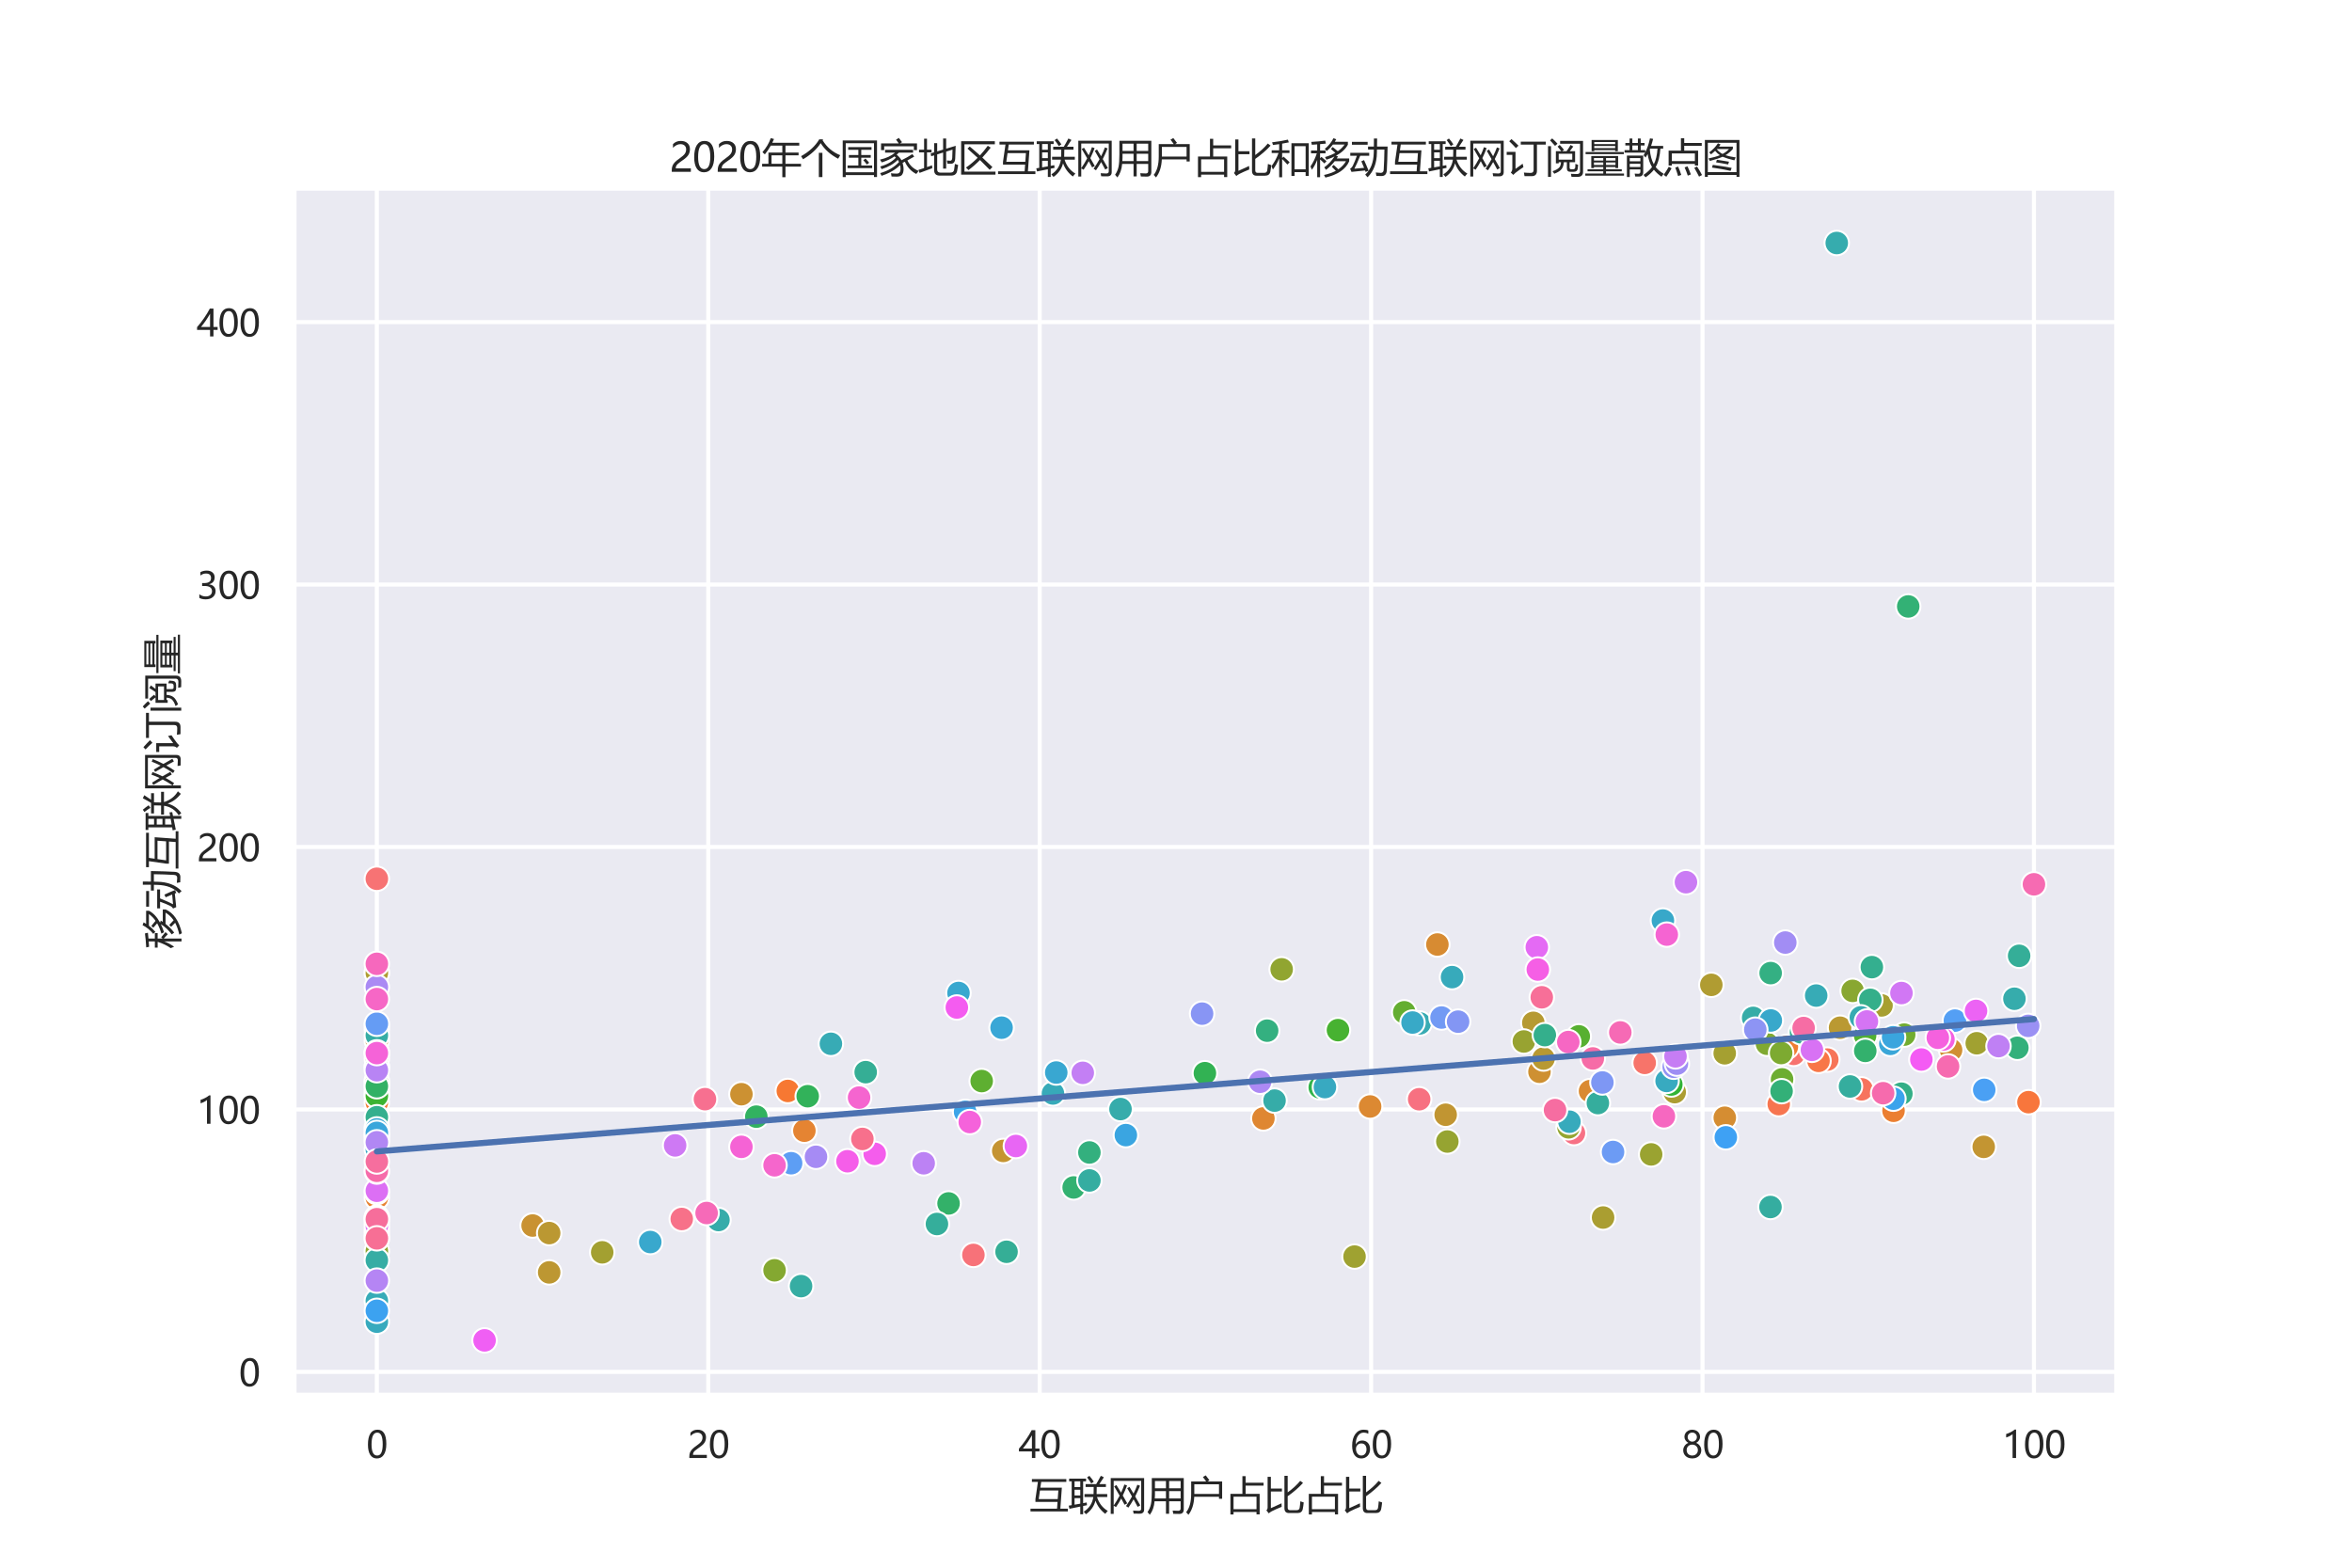 <?xml version="1.0" encoding="utf-8" standalone="no"?>
<!DOCTYPE svg PUBLIC "-//W3C//DTD SVG 1.1//EN"
  "http://www.w3.org/Graphics/SVG/1.1/DTD/svg11.dtd">
<svg xmlns:xlink="http://www.w3.org/1999/xlink" width="864pt" height="576pt" viewBox="0 0 864 576" xmlns="http://www.w3.org/2000/svg" version="1.1">
 <defs>
  <style type="text/css">*{stroke-linejoin: round; stroke-linecap: butt}</style>
 </defs>
 <g id="figure_1">
  <g id="patch_1">
   <path d="M 0 576 
L 864 576 
L 864 0 
L 0 0 
z
" style="fill: #ffffff"/>
  </g>
  <g id="axes_1">
   <g id="patch_2">
    <path d="M 108 512.64 
L 777.6 512.64 
L 777.6 69.12 
L 108 69.12 
z
" style="fill: #eaeaf2"/>
   </g>
   <g id="matplotlib.axis_1">
    <g id="xtick_1">
     <g id="line2d_1">
      <path d="M 138.436 512.64 
L 138.436 69.12 
" clip-path="url(#p5dc60ab516)" style="fill: none; stroke: #ffffff; stroke-width: 1.5; stroke-linecap: round"/>
     </g>
     <g id="text_1">
      <!-- 0 -->
      <g style="fill: #262626" transform="translate(134.566 535.692) scale(0.132 -0.132)">
       <defs>
        <path id="MicrosoftYaHei-30" d="M 284 2325 
Q 284 3606 709 4264 
Q 1134 4922 1941 4922 
Q 3478 4922 3478 2441 
Q 3478 1216 3045 567 
Q 2613 -81 1831 -81 
Q 1094 -81 689 534 
Q 284 1150 284 2325 
z
M 909 2353 
Q 909 425 1888 425 
Q 2850 425 2850 2384 
Q 2850 4413 1906 4413 
Q 909 4413 909 2353 
z
" transform="scale(0.016)"/>
       </defs>
       <use xlink:href="#MicrosoftYaHei-30"/>
      </g>
     </g>
    </g>
    <g id="xtick_2">
     <g id="line2d_2">
      <path d="M 260.182 512.64 
L 260.182 69.12 
" clip-path="url(#p5dc60ab516)" style="fill: none; stroke: #ffffff; stroke-width: 1.5; stroke-linecap: round"/>
     </g>
     <g id="text_2">
      <!-- 20 -->
      <g style="fill: #262626" transform="translate(252.441 535.692) scale(0.132 -0.132)">
       <defs>
        <path id="MicrosoftYaHei-32" d="M 2666 3572 
Q 2666 3963 2419 4186 
Q 2172 4409 1747 4409 
Q 1447 4409 1140 4256 
Q 834 4103 569 3819 
L 569 4413 
Q 806 4659 1107 4790 
Q 1409 4922 1816 4922 
Q 2472 4922 2872 4570 
Q 3272 4219 3272 3619 
Q 3272 3084 3026 2693 
Q 2781 2303 2188 1894 
Q 1581 1475 1376 1294 
Q 1172 1113 1090 947 
Q 1009 781 1009 544 
L 3416 544 
L 3416 0 
L 372 0 
L 372 241 
Q 372 659 486 951 
Q 600 1244 862 1520 
Q 1125 1797 1681 2184 
Q 2250 2584 2458 2886 
Q 2666 3188 2666 3572 
z
" transform="scale(0.016)"/>
       </defs>
       <use xlink:href="#MicrosoftYaHei-32"/>
       <use xlink:href="#MicrosoftYaHei-30" x="58.643"/>
      </g>
     </g>
    </g>
    <g id="xtick_3">
     <g id="line2d_3">
      <path d="M 381.927 512.64 
L 381.927 69.12 
" clip-path="url(#p5dc60ab516)" style="fill: none; stroke: #ffffff; stroke-width: 1.5; stroke-linecap: round"/>
     </g>
     <g id="text_3">
      <!-- 40 -->
      <g style="fill: #262626" transform="translate(374.187 535.692) scale(0.132 -0.132)">
       <defs>
        <path id="MicrosoftYaHei-34" d="M 2906 4841 
L 2906 1644 
L 3631 1644 
L 3631 1138 
L 2906 1138 
L 2906 0 
L 2313 0 
L 2313 1138 
L 53 1138 
L 53 1616 
Q 656 2294 1265 3178 
Q 1875 4063 2272 4841 
L 2906 4841 
z
M 741 1644 
L 2313 1644 
L 2313 3950 
Q 1988 3366 1616 2817 
Q 1244 2269 741 1644 
z
" transform="scale(0.016)"/>
       </defs>
       <use xlink:href="#MicrosoftYaHei-34"/>
       <use xlink:href="#MicrosoftYaHei-30" x="58.643"/>
      </g>
     </g>
    </g>
    <g id="xtick_4">
     <g id="line2d_4">
      <path d="M 503.673 512.64 
L 503.673 69.12 
" clip-path="url(#p5dc60ab516)" style="fill: none; stroke: #ffffff; stroke-width: 1.5; stroke-linecap: round"/>
     </g>
     <g id="text_4">
      <!-- 60 -->
      <g style="fill: #262626" transform="translate(495.932 535.692) scale(0.132 -0.132)">
       <defs>
        <path id="MicrosoftYaHei-36" d="M 3181 4219 
Q 2803 4413 2391 4413 
Q 1763 4413 1381 3866 
Q 1000 3319 994 2372 
L 1009 2372 
Q 1353 3038 2106 3038 
Q 2734 3038 3109 2628 
Q 3484 2219 3484 1541 
Q 3484 831 3051 375 
Q 2619 -81 1947 -81 
Q 1209 -81 789 495 
Q 369 1072 369 2131 
Q 369 3413 920 4167 
Q 1472 4922 2372 4922 
Q 2888 4922 3181 4781 
L 3181 4219 
z
M 1031 1584 
Q 1031 1106 1286 765 
Q 1541 425 1963 425 
Q 2363 425 2613 719 
Q 2863 1013 2863 1475 
Q 2863 1975 2627 2253 
Q 2391 2531 1956 2531 
Q 1544 2531 1287 2250 
Q 1031 1969 1031 1584 
z
" transform="scale(0.016)"/>
       </defs>
       <use xlink:href="#MicrosoftYaHei-36"/>
       <use xlink:href="#MicrosoftYaHei-30" x="58.643"/>
      </g>
     </g>
    </g>
    <g id="xtick_5">
     <g id="line2d_5">
      <path d="M 625.418 512.64 
L 625.418 69.12 
" clip-path="url(#p5dc60ab516)" style="fill: none; stroke: #ffffff; stroke-width: 1.5; stroke-linecap: round"/>
     </g>
     <g id="text_5">
      <!-- 80 -->
      <g style="fill: #262626" transform="translate(617.678 535.692) scale(0.132 -0.132)">
       <defs>
        <path id="MicrosoftYaHei-38" d="M 306 1350 
Q 306 1769 556 2122 
Q 806 2475 1200 2625 
Q 884 2803 700 3081 
Q 516 3359 516 3684 
Q 516 4028 692 4312 
Q 869 4597 1183 4759 
Q 1497 4922 1875 4922 
Q 2256 4922 2572 4761 
Q 2888 4600 3063 4315 
Q 3238 4031 3238 3684 
Q 3238 3366 3058 3086 
Q 2878 2806 2559 2625 
Q 2953 2472 3200 2119 
Q 3447 1766 3447 1350 
Q 3447 938 3250 611 
Q 3053 284 2690 103 
Q 2328 -78 1875 -78 
Q 1425 -78 1065 103 
Q 706 284 506 612 
Q 306 941 306 1350 
z
M 906 1378 
Q 906 947 1172 687 
Q 1438 428 1878 428 
Q 2309 428 2582 692 
Q 2856 956 2856 1378 
Q 2856 1778 2579 2051 
Q 2303 2325 1878 2325 
Q 1456 2325 1181 2058 
Q 906 1791 906 1378 
z
M 1081 3634 
Q 1081 3309 1312 3076 
Q 1544 2844 1878 2844 
Q 2206 2844 2445 3078 
Q 2684 3313 2684 3634 
Q 2684 3963 2454 4191 
Q 2225 4419 1878 4419 
Q 1534 4419 1307 4195 
Q 1081 3972 1081 3634 
z
" transform="scale(0.016)"/>
       </defs>
       <use xlink:href="#MicrosoftYaHei-38"/>
       <use xlink:href="#MicrosoftYaHei-30" x="58.643"/>
      </g>
     </g>
    </g>
    <g id="xtick_6">
     <g id="line2d_6">
      <path d="M 747.164 512.64 
L 747.164 69.12 
" clip-path="url(#p5dc60ab516)" style="fill: none; stroke: #ffffff; stroke-width: 1.5; stroke-linecap: round"/>
     </g>
     <g id="text_6">
      <!-- 100 -->
      <g style="fill: #262626" transform="translate(735.553 535.692) scale(0.132 -0.132)">
       <defs>
        <path id="MicrosoftYaHei-31" d="M 1781 0 
L 1781 4141 
Q 1638 3997 1295 3819 
Q 953 3641 663 3569 
L 663 4169 
Q 1047 4275 1484 4508 
Q 1922 4741 2156 4947 
L 2388 4947 
L 2388 0 
L 1781 0 
z
" transform="scale(0.016)"/>
       </defs>
       <use xlink:href="#MicrosoftYaHei-31"/>
       <use xlink:href="#MicrosoftYaHei-30" x="58.643"/>
       <use xlink:href="#MicrosoftYaHei-30" x="117.285"/>
      </g>
     </g>
    </g>
    <g id="text_7">
     <!-- 互联网用户占比占比 -->
     <g style="fill: #262626" transform="translate(378 554.484) scale(0.144 -0.144)">
      <defs>
       <path id="MicrosoftYaHei-4e92" d="M 238 72 
L 4472 72 
L 4550 1147 
L 1025 1147 
L 1025 1591 
L 1419 4341 
L 463 4341 
L 463 4791 
L 5950 4791 
L 5950 4341 
L 1944 4341 
L 1809 3422 
L 5238 3422 
L 4997 72 
L 6188 72 
L 6188 -366 
L 238 -366 
L 238 72 
z
M 4681 2972 
L 1747 2972 
L 1550 1597 
L 4581 1597 
L 4681 2972 
z
" transform="scale(0.016)"/>
       <path id="MicrosoftYaHei-8054" d="M 81 553 
Q 319 591 556 631 
L 556 4428 
L 150 4428 
L 150 4866 
L 2850 4866 
L 2850 4428 
L 2381 4428 
L 2381 953 
Q 2666 1006 2950 1059 
Q 2963 803 2994 622 
Q 2697 563 2381 500 
L 2381 -822 
L 1925 -822 
L 1925 406 
Q 1122 244 200 53 
L 81 553 
z
M 2600 2397 
L 4044 2397 
Q 4069 2853 4066 3528 
L 2775 3528 
L 2775 3991 
L 4463 3991 
Q 4744 4441 5200 5309 
L 5688 5078 
Q 5300 4475 4966 3991 
L 6013 3991 
L 6013 3528 
L 4550 3528 
Q 4550 2850 4528 2397 
L 6225 2397 
L 6225 1934 
L 4591 1934 
Q 5069 441 6313 -284 
Q 6088 -509 5913 -753 
Q 4803 88 4350 1353 
Q 4006 13 2831 -816 
Q 2638 -572 2481 -409 
Q 3784 413 4006 1934 
L 2600 1934 
L 2600 2397 
z
M 1925 869 
L 1925 1753 
L 1013 1753 
L 1013 709 
Q 1472 788 1925 869 
z
M 1013 2178 
L 1925 2178 
L 1925 3091 
L 1013 3091 
L 1013 2178 
z
M 1013 3516 
L 1925 3516 
L 1925 4428 
L 1013 4428 
L 1013 3516 
z
M 3013 5053 
L 3375 5309 
Q 3750 4884 4081 4378 
L 3675 4097 
Q 3413 4528 3013 5053 
z
" transform="scale(0.016)"/>
       <path id="MicrosoftYaHei-7f51" d="M 1075 3641 
L 1444 3834 
Q 1816 3244 2184 2628 
Q 2488 3281 2706 3928 
L 3131 3772 
Q 2822 2931 2450 2175 
Q 2809 1563 3163 922 
L 2738 697 
Q 2478 1191 2203 1691 
Q 1819 969 1375 328 
L 1000 544 
L 1000 -759 
L 531 -759 
L 531 4953 
L 5856 4953 
L 5856 -59 
Q 5856 -728 5138 -728 
Q 4738 -728 4181 -716 
Q 4150 -516 4094 -228 
Q 4619 -272 4988 -272 
Q 5388 -272 5388 72 
L 5388 4503 
L 1000 4503 
L 1000 572 
Q 1538 1363 1947 2150 
Q 1531 2891 1075 3641 
z
M 3156 3341 
L 3519 3553 
Q 3831 3047 4166 2481 
Q 4525 3197 4775 3891 
L 5200 3728 
Q 4847 2838 4428 2028 
Q 4822 1353 5244 597 
L 4825 359 
Q 4513 953 4175 1559 
Q 3788 866 3350 241 
L 2969 484 
Q 3506 1263 3919 2016 
Q 3553 2672 3156 3341 
z
" transform="scale(0.016)"/>
       <path id="MicrosoftYaHei-7528" d="M 3088 -734 
L 3088 1253 
L 1269 1253 
Q 1163 -47 513 -903 
Q 350 -697 144 -472 
Q 550 103 694 803 
Q 831 1478 831 2716 
L 831 4947 
L 5925 4947 
L 5925 -22 
Q 5925 -766 5219 -766 
Q 4788 -766 4250 -747 
Q 4219 -541 4156 -228 
Q 4700 -266 5038 -266 
Q 5425 -266 5425 103 
L 5425 1253 
L 3588 1253 
L 3588 -734 
L 3088 -734 
z
M 3588 1703 
L 5425 1703 
L 5425 2872 
L 3588 2872 
L 3588 1703 
z
M 5425 4484 
L 3588 4484 
L 3588 3322 
L 5425 3322 
L 5425 4484 
z
M 1303 1703 
L 3088 1703 
L 3088 2872 
L 1331 2872 
Q 1350 2266 1303 1703 
z
M 1331 4484 
L 1331 3322 
L 3088 3322 
L 3088 4484 
L 1331 4484 
z
" transform="scale(0.016)"/>
       <path id="MicrosoftYaHei-6237" d="M 2725 5116 
L 3175 5384 
Q 3475 5028 3769 4609 
L 3463 4416 
L 5794 4416 
L 5794 1647 
L 5294 1647 
L 5294 1972 
L 1347 1972 
Q 1263 172 419 -903 
Q 250 -697 56 -491 
Q 856 484 856 2434 
L 856 4416 
L 3241 4416 
Q 3013 4766 2725 5116 
z
M 1356 3966 
L 1356 2422 
L 5294 2422 
L 5294 3966 
L 1356 3966 
z
" transform="scale(0.016)"/>
       <path id="MicrosoftYaHei-5360" d="M 863 2434 
L 2775 2434 
L 2775 5259 
L 3288 5259 
L 3288 4209 
L 6150 4209 
L 6150 3747 
L 3288 3747 
L 3288 2434 
L 5525 2434 
L 5525 -841 
L 5025 -841 
L 5025 -453 
L 1363 -453 
L 1363 -853 
L 863 -853 
L 863 2434 
z
M 5025 1984 
L 1363 1984 
L 1363 -9 
L 5025 -9 
L 5025 1984 
z
" transform="scale(0.016)"/>
       <path id="MicrosoftYaHei-6bd4" d="M 3225 5316 
L 3744 5316 
L 3744 2672 
Q 4959 3550 5744 4509 
L 6188 4178 
Q 5175 3063 3744 2056 
L 3744 247 
Q 3744 -166 4106 -166 
L 5175 -166 
Q 5588 -166 5650 203 
Q 5725 678 5763 1247 
Q 6025 1147 6300 1066 
Q 6244 484 6150 22 
Q 6019 -622 5319 -622 
L 3944 -622 
Q 3225 -622 3225 159 
L 3225 5316 
z
M 1063 5153 
L 1063 3278 
L 2825 3278 
L 2825 2809 
L 1063 2809 
L 1063 153 
Q 1713 428 2763 928 
Q 2763 634 2788 366 
Q 1869 -3 1231 -328 
Q 956 -472 725 -672 
L 344 -184 
Q 544 -34 544 272 
L 544 5153 
L 1063 5153 
z
" transform="scale(0.016)"/>
      </defs>
      <use xlink:href="#MicrosoftYaHei-4e92"/>
      <use xlink:href="#MicrosoftYaHei-8054" x="100"/>
      <use xlink:href="#MicrosoftYaHei-7f51" x="200"/>
      <use xlink:href="#MicrosoftYaHei-7528" x="300"/>
      <use xlink:href="#MicrosoftYaHei-6237" x="400"/>
      <use xlink:href="#MicrosoftYaHei-5360" x="500"/>
      <use xlink:href="#MicrosoftYaHei-6bd4" x="600"/>
      <use xlink:href="#MicrosoftYaHei-5360" x="700"/>
      <use xlink:href="#MicrosoftYaHei-6bd4" x="800"/>
     </g>
    </g>
   </g>
   <g id="matplotlib.axis_2">
    <g id="ytick_1">
     <g id="line2d_7">
      <path d="M 108 504.058 
L 777.6 504.058 
" clip-path="url(#p5dc60ab516)" style="fill: none; stroke: #ffffff; stroke-width: 1.5; stroke-linecap: round"/>
     </g>
     <g id="text_8">
      <!-- 0 -->
      <g style="fill: #262626" transform="translate(87.759 509.334) scale(0.132 -0.132)">
       <use xlink:href="#MicrosoftYaHei-30"/>
      </g>
     </g>
    </g>
    <g id="ytick_2">
     <g id="line2d_8">
      <path d="M 108 407.628 
L 777.6 407.628 
" clip-path="url(#p5dc60ab516)" style="fill: none; stroke: #ffffff; stroke-width: 1.5; stroke-linecap: round"/>
     </g>
     <g id="text_9">
      <!-- 100 -->
      <g style="fill: #262626" transform="translate(72.278 412.904) scale(0.132 -0.132)">
       <use xlink:href="#MicrosoftYaHei-31"/>
       <use xlink:href="#MicrosoftYaHei-30" x="58.643"/>
       <use xlink:href="#MicrosoftYaHei-30" x="117.285"/>
      </g>
     </g>
    </g>
    <g id="ytick_3">
     <g id="line2d_9">
      <path d="M 108 311.197 
L 777.6 311.197 
" clip-path="url(#p5dc60ab516)" style="fill: none; stroke: #ffffff; stroke-width: 1.5; stroke-linecap: round"/>
     </g>
     <g id="text_10">
      <!-- 200 -->
      <g style="fill: #262626" transform="translate(72.278 316.473) scale(0.132 -0.132)">
       <use xlink:href="#MicrosoftYaHei-32"/>
       <use xlink:href="#MicrosoftYaHei-30" x="58.643"/>
       <use xlink:href="#MicrosoftYaHei-30" x="117.285"/>
      </g>
     </g>
    </g>
    <g id="ytick_4">
     <g id="line2d_10">
      <path d="M 108 214.767 
L 777.6 214.767 
" clip-path="url(#p5dc60ab516)" style="fill: none; stroke: #ffffff; stroke-width: 1.5; stroke-linecap: round"/>
     </g>
     <g id="text_11">
      <!-- 300 -->
      <g style="fill: #262626" transform="translate(72.278 220.043) scale(0.132 -0.132)">
       <defs>
        <path id="MicrosoftYaHei-33" d="M 447 809 
Q 944 425 1569 425 
Q 2069 425 2361 670 
Q 2653 916 2653 1328 
Q 2653 2247 1338 2247 
L 934 2247 
L 934 2753 
L 1319 2753 
Q 2484 2753 2484 3616 
Q 2484 4413 1594 4413 
Q 1084 4413 634 4069 
L 634 4647 
Q 1109 4922 1744 4922 
Q 2363 4922 2738 4598 
Q 3113 4275 3113 3759 
Q 3113 2809 2144 2538 
L 2144 2525 
Q 2669 2469 2973 2155 
Q 3278 1841 3278 1372 
Q 3278 719 2808 319 
Q 2338 -81 1556 -81 
Q 869 -81 447 175 
L 447 809 
z
" transform="scale(0.016)"/>
       </defs>
       <use xlink:href="#MicrosoftYaHei-33"/>
       <use xlink:href="#MicrosoftYaHei-30" x="58.643"/>
       <use xlink:href="#MicrosoftYaHei-30" x="117.285"/>
      </g>
     </g>
    </g>
    <g id="ytick_5">
     <g id="line2d_11">
      <path d="M 108 118.337 
L 777.6 118.337 
" clip-path="url(#p5dc60ab516)" style="fill: none; stroke: #ffffff; stroke-width: 1.5; stroke-linecap: round"/>
     </g>
     <g id="text_12">
      <!-- 400 -->
      <g style="fill: #262626" transform="translate(72.278 123.613) scale(0.132 -0.132)">
       <use xlink:href="#MicrosoftYaHei-34"/>
       <use xlink:href="#MicrosoftYaHei-30" x="58.643"/>
       <use xlink:href="#MicrosoftYaHei-30" x="117.285"/>
      </g>
     </g>
    </g>
    <g id="text_13">
     <!-- 移动互联网订阅量 -->
     <g style="fill: #262626" transform="translate(64.699 348.48) rotate(-90) scale(0.144 -0.144)">
      <defs>
       <path id="MicrosoftYaHei-79fb" d="M 2244 703 
Q 3244 1434 3875 2441 
Q 3300 2159 2594 1928 
Q 2494 2122 2363 2347 
Q 3288 2616 4013 3022 
Q 3744 3284 3306 3641 
L 3594 3953 
Q 4050 3597 4400 3284 
Q 4981 3653 5488 4341 
L 3619 4341 
Q 3256 3834 2638 3303 
Q 2506 3472 2331 3653 
Q 3231 4384 3713 5353 
L 4156 5184 
Q 4050 4978 3925 4784 
L 6013 4784 
L 6013 4334 
Q 5475 3291 4113 2559 
L 4444 2447 
Q 4344 2284 4238 2128 
L 6219 2128 
L 6219 1672 
Q 5388 -234 2431 -922 
Q 2319 -684 2206 -509 
Q 3200 -297 4094 153 
Q 3825 447 3450 797 
L 3750 1097 
Q 4156 734 4494 397 
Q 5288 959 5706 1684 
L 3913 1684 
Q 3338 941 2531 309 
Q 2413 484 2244 703 
z
M 50 859 
Q 681 1759 1056 2947 
L 131 2947 
L 131 3391 
L 1119 3391 
L 1119 4372 
Q 719 4341 263 4309 
Q 231 4522 169 4766 
Q 1444 4834 2394 4972 
L 2506 4497 
Q 2119 4453 1581 4409 
L 1581 3391 
L 2450 3391 
L 2450 2947 
L 1581 2947 
L 1581 2147 
L 1788 2378 
Q 2200 2053 2606 1697 
L 2275 1328 
Q 1956 1628 1581 1972 
L 1581 -859 
L 1119 -859 
L 1119 1897 
Q 781 1009 269 322 
Q 169 591 50 859 
z
" transform="scale(0.016)"/>
       <path id="MicrosoftYaHei-52a8" d="M 2975 4022 
L 3906 4022 
Q 3916 4650 3913 5309 
L 4425 5309 
Q 4422 4656 4409 4022 
L 6094 4022 
Q 6050 1659 5969 216 
Q 5900 -666 5150 -678 
Q 4763 -678 4306 -659 
Q 4263 -397 4206 -109 
Q 4638 -166 4994 -172 
Q 5456 -172 5475 347 
Q 5569 1897 5588 3547 
L 4400 3547 
Q 4394 3278 4388 3016 
Q 4356 553 2900 -872 
Q 2725 -659 2525 -447 
Q 3831 716 3888 3028 
Q 3894 3284 3900 3547 
L 2975 3547 
L 2975 4022 
z
M 2338 1866 
Q 2731 1016 3063 178 
Q 2788 59 2594 -28 
Q 2550 91 2506 209 
Q 1316 97 338 -16 
L 119 491 
Q 394 647 563 997 
Q 869 1613 1200 2559 
L 144 2559 
L 144 3022 
L 3163 3022 
L 3163 2559 
L 1725 2559 
Q 1191 1228 800 491 
Q 1519 544 2347 631 
Q 2138 1163 1906 1672 
L 2338 1866 
z
M 406 4778 
L 2913 4778 
L 2913 4316 
L 406 4316 
L 406 4778 
z
" transform="scale(0.016)"/>
       <path id="MicrosoftYaHei-8ba2" d="M 2325 4803 
L 6319 4803 
L 6319 4334 
L 4906 4334 
L 4906 159 
Q 4906 -691 4069 -697 
Q 3613 -697 2925 -697 
Q 2888 -466 2825 -122 
Q 3450 -178 3906 -178 
Q 4375 -178 4375 297 
L 4375 4334 
L 2325 4334 
L 2325 4803 
z
M 2625 1291 
Q 2688 972 2750 741 
Q 2125 328 1494 -153 
Q 1325 -291 1131 -497 
L 738 -116 
Q 981 116 981 534 
L 981 2697 
L 81 2697 
L 81 3172 
L 1488 3172 
L 1488 466 
Q 1956 784 2625 1291 
z
M 844 5216 
Q 1469 4666 1963 4166 
L 1550 3778 
Q 1094 4303 488 4872 
L 844 5216 
z
" transform="scale(0.016)"/>
       <path id="MicrosoftYaHei-9605" d="M 1675 3284 
L 2538 3284 
Q 2281 3634 1950 4022 
L 2288 4284 
Q 2713 3841 2969 3497 
L 2669 3284 
L 3381 3284 
Q 3731 3772 4019 4278 
L 4450 4028 
Q 4175 3641 3888 3284 
L 4738 3284 
L 4738 1522 
L 3863 1522 
L 3863 672 
Q 3863 403 4113 403 
L 4413 403 
Q 4731 403 4763 709 
Q 4788 941 4788 1266 
Q 4931 1216 5225 1103 
Q 5200 684 5163 503 
Q 5088 -3 4494 -3 
L 3969 -3 
Q 3425 -3 3425 578 
L 3425 1522 
L 2938 1522 
Q 2894 822 2588 434 
Q 2288 22 1419 -309 
Q 1300 -97 1144 91 
Q 1894 334 2231 709 
Q 2456 991 2494 1522 
L 2125 1522 
L 2125 1347 
L 1675 1347 
L 1675 3284 
z
M 2350 4472 
L 2350 4922 
L 6006 4922 
L 6006 -9 
Q 6006 -816 5106 -816 
Q 4631 -816 4169 -803 
Q 4131 -584 4069 -322 
Q 4588 -359 5025 -359 
Q 5525 -359 5525 72 
L 5525 4472 
L 2350 4472 
z
M 419 4084 
L 900 4084 
L 900 -816 
L 419 -816 
L 419 4084 
z
M 4288 2872 
L 2125 2872 
L 2125 1934 
L 4288 1934 
L 4288 2872 
z
M 744 5016 
L 1088 5322 
Q 1644 4816 1931 4478 
L 1544 4134 
Q 1225 4516 744 5016 
z
" transform="scale(0.016)"/>
       <path id="MicrosoftYaHei-91cf" d="M 113 -278 
L 2981 -278 
L 2981 78 
L 475 78 
L 475 403 
L 2981 403 
L 2981 759 
L 1494 759 
L 1494 597 
L 1069 597 
L 1069 2516 
L 5350 2516 
L 5350 597 
L 4925 597 
L 4925 759 
L 3419 759 
L 3419 403 
L 5931 403 
L 5931 78 
L 3419 78 
L 3419 -278 
L 6288 -278 
L 6288 -616 
L 113 -616 
L 113 -278 
z
M 1119 5072 
L 5306 5072 
L 5306 3284 
L 4881 3284 
L 4881 3453 
L 1544 3453 
L 1544 3284 
L 1119 3284 
L 1119 5072 
z
M 163 3153 
L 6263 3153 
L 6263 2816 
L 163 2816 
L 163 3153 
z
M 1544 3778 
L 4881 3778 
L 4881 4116 
L 1544 4116 
L 1544 3778 
z
M 4881 4747 
L 1544 4747 
L 1544 4416 
L 4881 4416 
L 4881 4747 
z
M 3419 1084 
L 4925 1084 
L 4925 1491 
L 3419 1491 
L 3419 1084 
z
M 1494 1084 
L 2981 1084 
L 2981 1491 
L 1494 1491 
L 1494 1084 
z
M 4925 2191 
L 3419 2191 
L 3419 1791 
L 4925 1791 
L 4925 2191 
z
M 1494 1791 
L 2981 1791 
L 2981 2191 
L 1494 2191 
L 1494 1791 
z
" transform="scale(0.016)"/>
      </defs>
      <use xlink:href="#MicrosoftYaHei-79fb"/>
      <use xlink:href="#MicrosoftYaHei-52a8" x="100"/>
      <use xlink:href="#MicrosoftYaHei-4e92" x="200"/>
      <use xlink:href="#MicrosoftYaHei-8054" x="300"/>
      <use xlink:href="#MicrosoftYaHei-7f51" x="400"/>
      <use xlink:href="#MicrosoftYaHei-8ba2" x="500"/>
      <use xlink:href="#MicrosoftYaHei-9605" x="600"/>
      <use xlink:href="#MicrosoftYaHei-91cf" x="700"/>
     </g>
    </g>
   </g>
   <g id="PathCollection_1">
    <defs>
     <path id="C0_0_cc6eca0f36" d="M 0 4.5 
C 1.193 4.5 2.338 4.026 3.182 3.182 
C 4.026 2.338 4.5 1.193 4.5 -0 
C 4.5 -1.193 4.026 -2.338 3.182 -3.182 
C 2.338 -4.026 1.193 -4.5 0 -4.5 
C -1.193 -4.5 -2.338 -4.026 -3.182 -3.182 
C -4.026 -2.338 -4.5 -1.193 -4.5 0 
C -4.5 1.193 -4.026 2.338 -3.182 3.182 
C -2.338 4.026 -1.193 4.5 0 4.5 
z
"/>
    </defs>
    <g clip-path="url(#p5dc60ab516)">
     <use xlink:href="#C0_0_cc6eca0f36" x="250.442" y="447.882" style="fill: #f77189; stroke: #ffffff; stroke-width: 0.72"/>
    </g>
    <g clip-path="url(#p5dc60ab516)">
     <use xlink:href="#C0_0_cc6eca0f36" x="578.181" y="416.304" style="fill: #f77185; stroke: #ffffff; stroke-width: 0.72"/>
    </g>
    <g clip-path="url(#p5dc60ab516)">
     <use xlink:href="#C0_0_cc6eca0f36" x="521.326" y="403.879" style="fill: #f77181; stroke: #ffffff; stroke-width: 0.72"/>
    </g>
    <g clip-path="url(#p5dc60ab516)">
     <use xlink:href="#C0_0_cc6eca0f36" x="138.436" y="386.742" style="fill: #f7727d; stroke: #ffffff; stroke-width: 0.72"/>
    </g>
    <g clip-path="url(#p5dc60ab516)">
     <use xlink:href="#C0_0_cc6eca0f36" x="357.578" y="461.089" style="fill: #f77279; stroke: #ffffff; stroke-width: 0.72"/>
    </g>
    <g clip-path="url(#p5dc60ab516)">
     <use xlink:href="#C0_0_cc6eca0f36" x="138.436" y="322.874" style="fill: #f77374; stroke: #ffffff; stroke-width: 0.72"/>
    </g>
    <g clip-path="url(#p5dc60ab516)">
     <use xlink:href="#C0_0_cc6eca0f36" x="658.898" y="387.213" style="fill: #f7736f; stroke: #ffffff; stroke-width: 0.72"/>
    </g>
    <g clip-path="url(#p5dc60ab516)">
     <use xlink:href="#C0_0_cc6eca0f36" x="604.174" y="390.525" style="fill: #f7746a; stroke: #ffffff; stroke-width: 0.72"/>
    </g>
    <g clip-path="url(#p5dc60ab516)">
     <use xlink:href="#C0_0_cc6eca0f36" x="138.436" y="376.708" style="fill: #f77465; stroke: #ffffff; stroke-width: 0.72"/>
    </g>
    <g clip-path="url(#p5dc60ab516)">
     <use xlink:href="#C0_0_cc6eca0f36" x="683.856" y="400.242" style="fill: #f7745e; stroke: #ffffff; stroke-width: 0.72"/>
    </g>
    <g clip-path="url(#p5dc60ab516)">
     <use xlink:href="#C0_0_cc6eca0f36" x="671.252" y="389.308" style="fill: #f77558; stroke: #ffffff; stroke-width: 0.72"/>
    </g>
    <g clip-path="url(#p5dc60ab516)">
     <use xlink:href="#C0_0_cc6eca0f36" x="653.42" y="405.677" style="fill: #f77550; stroke: #ffffff; stroke-width: 0.72"/>
    </g>
    <g clip-path="url(#p5dc60ab516)">
     <use xlink:href="#C0_0_cc6eca0f36" x="668.029" y="389.787" style="fill: #f87647; stroke: #ffffff; stroke-width: 0.72"/>
    </g>
    <g clip-path="url(#p5dc60ab516)">
     <use xlink:href="#C0_0_cc6eca0f36" x="745.155" y="404.959" style="fill: #f8763c; stroke: #ffffff; stroke-width: 0.72"/>
    </g>
    <g clip-path="url(#p5dc60ab516)">
     <use xlink:href="#C0_0_cc6eca0f36" x="289.401" y="400.841" style="fill: #f77832; stroke: #ffffff; stroke-width: 0.72"/>
    </g>
    <g clip-path="url(#p5dc60ab516)">
     <use xlink:href="#C0_0_cc6eca0f36" x="138.436" y="405.069" style="fill: #f37a32; stroke: #ffffff; stroke-width: 0.72"/>
    </g>
    <g clip-path="url(#p5dc60ab516)">
     <use xlink:href="#C0_0_cc6eca0f36" x="656.402" y="384.618" style="fill: #ef7d32; stroke: #ffffff; stroke-width: 0.72"/>
    </g>
    <g clip-path="url(#p5dc60ab516)">
     <use xlink:href="#C0_0_cc6eca0f36" x="695.583" y="408.126" style="fill: #eb7f32; stroke: #ffffff; stroke-width: 0.72"/>
    </g>
    <g clip-path="url(#p5dc60ab516)">
     <use xlink:href="#C0_0_cc6eca0f36" x="138.436" y="440.034" style="fill: #e88232; stroke: #ffffff; stroke-width: 0.72"/>
    </g>
    <g clip-path="url(#p5dc60ab516)">
     <use xlink:href="#C0_0_cc6eca0f36" x="295.488" y="415.441" style="fill: #e58432; stroke: #ffffff; stroke-width: 0.72"/>
    </g>
    <g clip-path="url(#p5dc60ab516)">
     <use xlink:href="#C0_0_cc6eca0f36" x="138.436" y="398.768" style="fill: #e28532; stroke: #ffffff; stroke-width: 0.72"/>
    </g>
    <g clip-path="url(#p5dc60ab516)">
     <use xlink:href="#C0_0_cc6eca0f36" x="464.105" y="410.936" style="fill: #df8732; stroke: #ffffff; stroke-width: 0.72"/>
    </g>
    <g clip-path="url(#p5dc60ab516)">
     <use xlink:href="#C0_0_cc6eca0f36" x="503.308" y="406.543" style="fill: #dc8932; stroke: #ffffff; stroke-width: 0.72"/>
    </g>
    <g clip-path="url(#p5dc60ab516)">
     <use xlink:href="#C0_0_cc6eca0f36" x="584.086" y="400.901" style="fill: #da8a32; stroke: #ffffff; stroke-width: 0.72"/>
    </g>
    <g clip-path="url(#p5dc60ab516)">
     <use xlink:href="#C0_0_cc6eca0f36" x="528.022" y="347.03" style="fill: #d78b32; stroke: #ffffff; stroke-width: 0.72"/>
    </g>
    <g clip-path="url(#p5dc60ab516)">
     <use xlink:href="#C0_0_cc6eca0f36" x="633.592" y="410.678" style="fill: #d58d32; stroke: #ffffff; stroke-width: 0.72"/>
    </g>
    <g clip-path="url(#p5dc60ab516)">
     <use xlink:href="#C0_0_cc6eca0f36" x="138.436" y="391.896" style="fill: #d28e32; stroke: #ffffff; stroke-width: 0.72"/>
    </g>
    <g clip-path="url(#p5dc60ab516)">
     <use xlink:href="#C0_0_cc6eca0f36" x="716.727" y="385.782" style="fill: #d08f32; stroke: #ffffff; stroke-width: 0.72"/>
    </g>
    <g clip-path="url(#p5dc60ab516)">
     <use xlink:href="#C0_0_cc6eca0f36" x="565.519" y="393.787" style="fill: #ce9032; stroke: #ffffff; stroke-width: 0.72"/>
    </g>
    <g clip-path="url(#p5dc60ab516)">
     <use xlink:href="#C0_0_cc6eca0f36" x="272.356" y="402.028" style="fill: #cc9132; stroke: #ffffff; stroke-width: 0.72"/>
    </g>
    <g clip-path="url(#p5dc60ab516)">
     <use xlink:href="#C0_0_cc6eca0f36" x="195.657" y="450.282" style="fill: #c99232; stroke: #ffffff; stroke-width: 0.72"/>
    </g>
    <g clip-path="url(#p5dc60ab516)">
     <use xlink:href="#C0_0_cc6eca0f36" x="138.436" y="382.435" style="fill: #c79332; stroke: #ffffff; stroke-width: 0.72"/>
    </g>
    <g clip-path="url(#p5dc60ab516)">
     <use xlink:href="#C0_0_cc6eca0f36" x="368.535" y="422.869" style="fill: #c59432; stroke: #ffffff; stroke-width: 0.72"/>
    </g>
    <g clip-path="url(#p5dc60ab516)">
     <use xlink:href="#C0_0_cc6eca0f36" x="728.719" y="421.379" style="fill: #c39532; stroke: #ffffff; stroke-width: 0.72"/>
    </g>
    <g clip-path="url(#p5dc60ab516)">
     <use xlink:href="#C0_0_cc6eca0f36" x="531.065" y="409.58" style="fill: #c19532; stroke: #ffffff; stroke-width: 0.72"/>
    </g>
    <g clip-path="url(#p5dc60ab516)">
     <use xlink:href="#C0_0_cc6eca0f36" x="138.436" y="357.334" style="fill: #bf9632; stroke: #ffffff; stroke-width: 0.72"/>
    </g>
    <g clip-path="url(#p5dc60ab516)">
     <use xlink:href="#C0_0_cc6eca0f36" x="201.744" y="467.501" style="fill: #bd9732; stroke: #ffffff; stroke-width: 0.72"/>
    </g>
    <g clip-path="url(#p5dc60ab516)">
     <use xlink:href="#C0_0_cc6eca0f36" x="201.744" y="453.059" style="fill: #bb9832; stroke: #ffffff; stroke-width: 0.72"/>
    </g>
    <g clip-path="url(#p5dc60ab516)">
     <use xlink:href="#C0_0_cc6eca0f36" x="675.943" y="377.603" style="fill: #ba9932; stroke: #ffffff; stroke-width: 0.72"/>
    </g>
    <g clip-path="url(#p5dc60ab516)">
     <use xlink:href="#C0_0_cc6eca0f36" x="567.009" y="388.93" style="fill: #b89932; stroke: #ffffff; stroke-width: 0.72"/>
    </g>
    <g clip-path="url(#p5dc60ab516)">
     <use xlink:href="#C0_0_cc6eca0f36" x="563.267" y="375.809" style="fill: #b69a32; stroke: #ffffff; stroke-width: 0.72"/>
    </g>
    <g clip-path="url(#p5dc60ab516)">
     <use xlink:href="#C0_0_cc6eca0f36" x="138.436" y="417.389" style="fill: #b49b32; stroke: #ffffff; stroke-width: 0.72"/>
    </g>
    <g clip-path="url(#p5dc60ab516)">
     <use xlink:href="#C0_0_cc6eca0f36" x="138.436" y="418.604" style="fill: #b29b32; stroke: #ffffff; stroke-width: 0.72"/>
    </g>
    <g clip-path="url(#p5dc60ab516)">
     <use xlink:href="#C0_0_cc6eca0f36" x="628.646" y="361.851" style="fill: #b09c32; stroke: #ffffff; stroke-width: 0.72"/>
    </g>
    <g clip-path="url(#p5dc60ab516)">
     <use xlink:href="#C0_0_cc6eca0f36" x="138.436" y="357.483" style="fill: #ae9d31; stroke: #ffffff; stroke-width: 0.72"/>
    </g>
    <g clip-path="url(#p5dc60ab516)">
     <use xlink:href="#C0_0_cc6eca0f36" x="615.197" y="401.275" style="fill: #ac9d31; stroke: #ffffff; stroke-width: 0.72"/>
    </g>
    <g clip-path="url(#p5dc60ab516)">
     <use xlink:href="#C0_0_cc6eca0f36" x="588.895" y="447.343" style="fill: #aa9e31; stroke: #ffffff; stroke-width: 0.72"/>
    </g>
    <g clip-path="url(#p5dc60ab516)">
     <use xlink:href="#C0_0_cc6eca0f36" x="138.436" y="397.105" style="fill: #a99f31; stroke: #ffffff; stroke-width: 0.72"/>
    </g>
    <g clip-path="url(#p5dc60ab516)">
     <use xlink:href="#C0_0_cc6eca0f36" x="691.173" y="369.407" style="fill: #a79f31; stroke: #ffffff; stroke-width: 0.72"/>
    </g>
    <g clip-path="url(#p5dc60ab516)">
     <use xlink:href="#C0_0_cc6eca0f36" x="633.568" y="387" style="fill: #a5a031; stroke: #ffffff; stroke-width: 0.72"/>
    </g>
    <g clip-path="url(#p5dc60ab516)">
     <use xlink:href="#C0_0_cc6eca0f36" x="221.223" y="460.131" style="fill: #a3a031; stroke: #ffffff; stroke-width: 0.72"/>
    </g>
    <g clip-path="url(#p5dc60ab516)">
     <use xlink:href="#C0_0_cc6eca0f36" x="726.157" y="383.313" style="fill: #a1a131; stroke: #ffffff; stroke-width: 0.72"/>
    </g>
    <g clip-path="url(#p5dc60ab516)">
     <use xlink:href="#C0_0_cc6eca0f36" x="497.585" y="461.696" style="fill: #9fa231; stroke: #ffffff; stroke-width: 0.72"/>
    </g>
    <g clip-path="url(#p5dc60ab516)">
     <use xlink:href="#C0_0_cc6eca0f36" x="138.436" y="402.251" style="fill: #9ca231; stroke: #ffffff; stroke-width: 0.72"/>
    </g>
    <g clip-path="url(#p5dc60ab516)">
     <use xlink:href="#C0_0_cc6eca0f36" x="606.548" y="424.147" style="fill: #9aa331; stroke: #ffffff; stroke-width: 0.72"/>
    </g>
    <g clip-path="url(#p5dc60ab516)">
     <use xlink:href="#C0_0_cc6eca0f36" x="559.786" y="382.663" style="fill: #98a331; stroke: #ffffff; stroke-width: 0.72"/>
    </g>
    <g clip-path="url(#p5dc60ab516)">
     <use xlink:href="#C0_0_cc6eca0f36" x="531.674" y="419.421" style="fill: #96a431; stroke: #ffffff; stroke-width: 0.72"/>
    </g>
    <g clip-path="url(#p5dc60ab516)">
     <use xlink:href="#C0_0_cc6eca0f36" x="576.198" y="414.202" style="fill: #94a531; stroke: #ffffff; stroke-width: 0.72"/>
    </g>
    <g clip-path="url(#p5dc60ab516)">
     <use xlink:href="#C0_0_cc6eca0f36" x="470.81" y="356.146" style="fill: #91a531; stroke: #ffffff; stroke-width: 0.72"/>
    </g>
    <g clip-path="url(#p5dc60ab516)">
     <use xlink:href="#C0_0_cc6eca0f36" x="138.436" y="459.726" style="fill: #8fa631; stroke: #ffffff; stroke-width: 0.72"/>
    </g>
    <g clip-path="url(#p5dc60ab516)">
     <use xlink:href="#C0_0_cc6eca0f36" x="138.436" y="455.087" style="fill: #8ca631; stroke: #ffffff; stroke-width: 0.72"/>
    </g>
    <g clip-path="url(#p5dc60ab516)">
     <use xlink:href="#C0_0_cc6eca0f36" x="680.558" y="364.066" style="fill: #89a731; stroke: #ffffff; stroke-width: 0.72"/>
    </g>
    <g clip-path="url(#p5dc60ab516)">
     <use xlink:href="#C0_0_cc6eca0f36" x="138.436" y="400.743" style="fill: #86a831; stroke: #ffffff; stroke-width: 0.72"/>
    </g>
    <g clip-path="url(#p5dc60ab516)">
     <use xlink:href="#C0_0_cc6eca0f36" x="284.531" y="466.732" style="fill: #84a831; stroke: #ffffff; stroke-width: 0.72"/>
    </g>
    <g clip-path="url(#p5dc60ab516)">
     <use xlink:href="#C0_0_cc6eca0f36" x="649.092" y="383.496" style="fill: #80a931; stroke: #ffffff; stroke-width: 0.72"/>
    </g>
    <g clip-path="url(#p5dc60ab516)">
     <use xlink:href="#C0_0_cc6eca0f36" x="654.293" y="386.903" style="fill: #7daa31; stroke: #ffffff; stroke-width: 0.72"/>
    </g>
    <g clip-path="url(#p5dc60ab516)">
     <use xlink:href="#C0_0_cc6eca0f36" x="138.436" y="387.202" style="fill: #7aaa31; stroke: #ffffff; stroke-width: 0.72"/>
    </g>
    <g clip-path="url(#p5dc60ab516)">
     <use xlink:href="#C0_0_cc6eca0f36" x="138.436" y="397.403" style="fill: #76ab31; stroke: #ffffff; stroke-width: 0.72"/>
    </g>
    <g clip-path="url(#p5dc60ab516)">
     <use xlink:href="#C0_0_cc6eca0f36" x="699.5" y="380.142" style="fill: #72ac31; stroke: #ffffff; stroke-width: 0.72"/>
    </g>
    <g clip-path="url(#p5dc60ab516)">
     <use xlink:href="#C0_0_cc6eca0f36" x="654.637" y="396.581" style="fill: #6dad31; stroke: #ffffff; stroke-width: 0.72"/>
    </g>
    <g clip-path="url(#p5dc60ab516)">
     <use xlink:href="#C0_0_cc6eca0f36" x="138.436" y="389.059" style="fill: #69ad31; stroke: #ffffff; stroke-width: 0.72"/>
    </g>
    <g clip-path="url(#p5dc60ab516)">
     <use xlink:href="#C0_0_cc6eca0f36" x="515.847" y="371.937" style="fill: #64ae31; stroke: #ffffff; stroke-width: 0.72"/>
    </g>
    <g clip-path="url(#p5dc60ab516)">
     <use xlink:href="#C0_0_cc6eca0f36" x="360.622" y="397.202" style="fill: #5eaf31; stroke: #ffffff; stroke-width: 0.72"/>
    </g>
    <g clip-path="url(#p5dc60ab516)">
     <use xlink:href="#C0_0_cc6eca0f36" x="579.956" y="380.773" style="fill: #57b031; stroke: #ffffff; stroke-width: 0.72"/>
    </g>
    <g clip-path="url(#p5dc60ab516)">
     <use xlink:href="#C0_0_cc6eca0f36" x="685.152" y="380.447" style="fill: #50b131; stroke: #ffffff; stroke-width: 0.72"/>
    </g>
    <g clip-path="url(#p5dc60ab516)">
     <use xlink:href="#C0_0_cc6eca0f36" x="491.498" y="378.491" style="fill: #47b231; stroke: #ffffff; stroke-width: 0.72"/>
    </g>
    <g clip-path="url(#p5dc60ab516)">
     <use xlink:href="#C0_0_cc6eca0f36" x="138.436" y="402.628" style="fill: #3cb331; stroke: #ffffff; stroke-width: 0.72"/>
    </g>
    <g clip-path="url(#p5dc60ab516)">
     <use xlink:href="#C0_0_cc6eca0f36" x="613.949" y="398.469" style="fill: #31b335; stroke: #ffffff; stroke-width: 0.72"/>
    </g>
    <g clip-path="url(#p5dc60ab516)">
     <use xlink:href="#C0_0_cc6eca0f36" x="138.436" y="392.021" style="fill: #31b341; stroke: #ffffff; stroke-width: 0.72"/>
    </g>
    <g clip-path="url(#p5dc60ab516)">
     <use xlink:href="#C0_0_cc6eca0f36" x="484.802" y="399.506" style="fill: #32b34b; stroke: #ffffff; stroke-width: 0.72"/>
    </g>
    <g clip-path="url(#p5dc60ab516)">
     <use xlink:href="#C0_0_cc6eca0f36" x="442.617" y="394.306" style="fill: #32b253; stroke: #ffffff; stroke-width: 0.72"/>
    </g>
    <g clip-path="url(#p5dc60ab516)">
     <use xlink:href="#C0_0_cc6eca0f36" x="296.705" y="402.765" style="fill: #32b25a; stroke: #ffffff; stroke-width: 0.72"/>
    </g>
    <g clip-path="url(#p5dc60ab516)">
     <use xlink:href="#C0_0_cc6eca0f36" x="277.835" y="410.281" style="fill: #32b260; stroke: #ffffff; stroke-width: 0.72"/>
    </g>
    <g clip-path="url(#p5dc60ab516)">
     <use xlink:href="#C0_0_cc6eca0f36" x="138.436" y="399.114" style="fill: #32b165; stroke: #ffffff; stroke-width: 0.72"/>
    </g>
    <g clip-path="url(#p5dc60ab516)">
     <use xlink:href="#C0_0_cc6eca0f36" x="348.447" y="442.162" style="fill: #33b169; stroke: #ffffff; stroke-width: 0.72"/>
    </g>
    <g clip-path="url(#p5dc60ab516)">
     <use xlink:href="#C0_0_cc6eca0f36" x="685.205" y="386.118" style="fill: #33b16d; stroke: #ffffff; stroke-width: 0.72"/>
    </g>
    <g clip-path="url(#p5dc60ab516)">
     <use xlink:href="#C0_0_cc6eca0f36" x="394.406" y="436.29" style="fill: #33b171; stroke: #ffffff; stroke-width: 0.72"/>
    </g>
    <g clip-path="url(#p5dc60ab516)">
     <use xlink:href="#C0_0_cc6eca0f36" x="700.98" y="222.816" style="fill: #33b175; stroke: #ffffff; stroke-width: 0.72"/>
    </g>
    <g clip-path="url(#p5dc60ab516)">
     <use xlink:href="#C0_0_cc6eca0f36" x="654.461" y="400.917" style="fill: #33b078; stroke: #ffffff; stroke-width: 0.72"/>
    </g>
    <g clip-path="url(#p5dc60ab516)">
     <use xlink:href="#C0_0_cc6eca0f36" x="741.076" y="384.981" style="fill: #33b07b; stroke: #ffffff; stroke-width: 0.72"/>
    </g>
    <g clip-path="url(#p5dc60ab516)">
     <use xlink:href="#C0_0_cc6eca0f36" x="400.189" y="423.441" style="fill: #33b07e; stroke: #ffffff; stroke-width: 0.72"/>
    </g>
    <g clip-path="url(#p5dc60ab516)">
     <use xlink:href="#C0_0_cc6eca0f36" x="465.484" y="378.685" style="fill: #34b080; stroke: #ffffff; stroke-width: 0.72"/>
    </g>
    <g clip-path="url(#p5dc60ab516)">
     <use xlink:href="#C0_0_cc6eca0f36" x="650.442" y="357.535" style="fill: #34b083; stroke: #ffffff; stroke-width: 0.72"/>
    </g>
    <g clip-path="url(#p5dc60ab516)">
     <use xlink:href="#C0_0_cc6eca0f36" x="138.436" y="414.214" style="fill: #34af85; stroke: #ffffff; stroke-width: 0.72"/>
    </g>
    <g clip-path="url(#p5dc60ab516)">
     <use xlink:href="#C0_0_cc6eca0f36" x="698.465" y="401.842" style="fill: #34af87; stroke: #ffffff; stroke-width: 0.72"/>
    </g>
    <g clip-path="url(#p5dc60ab516)">
     <use xlink:href="#C0_0_cc6eca0f36" x="687.066" y="367.359" style="fill: #34af8a; stroke: #ffffff; stroke-width: 0.72"/>
    </g>
    <g clip-path="url(#p5dc60ab516)">
     <use xlink:href="#C0_0_cc6eca0f36" x="567.488" y="380.324" style="fill: #34af8c; stroke: #ffffff; stroke-width: 0.72"/>
    </g>
    <g clip-path="url(#p5dc60ab516)">
     <use xlink:href="#C0_0_cc6eca0f36" x="138.436" y="410.491" style="fill: #34af8e; stroke: #ffffff; stroke-width: 0.72"/>
    </g>
    <g clip-path="url(#p5dc60ab516)">
     <use xlink:href="#C0_0_cc6eca0f36" x="687.627" y="355.341" style="fill: #34af8f; stroke: #ffffff; stroke-width: 0.72"/>
    </g>
    <g clip-path="url(#p5dc60ab516)">
     <use xlink:href="#C0_0_cc6eca0f36" x="138.436" y="438.015" style="fill: #35ae91; stroke: #ffffff; stroke-width: 0.72"/>
    </g>
    <g clip-path="url(#p5dc60ab516)">
     <use xlink:href="#C0_0_cc6eca0f36" x="661.592" y="379.293" style="fill: #35ae93; stroke: #ffffff; stroke-width: 0.72"/>
    </g>
    <g clip-path="url(#p5dc60ab516)">
     <use xlink:href="#C0_0_cc6eca0f36" x="318.011" y="393.931" style="fill: #35ae95; stroke: #ffffff; stroke-width: 0.72"/>
    </g>
    <g clip-path="url(#p5dc60ab516)">
     <use xlink:href="#C0_0_cc6eca0f36" x="369.753" y="459.931" style="fill: #35ae96; stroke: #ffffff; stroke-width: 0.72"/>
    </g>
    <g clip-path="url(#p5dc60ab516)">
     <use xlink:href="#C0_0_cc6eca0f36" x="741.721" y="351.182" style="fill: #35ae98; stroke: #ffffff; stroke-width: 0.72"/>
    </g>
    <g clip-path="url(#p5dc60ab516)">
     <use xlink:href="#C0_0_cc6eca0f36" x="138.436" y="378.262" style="fill: #35ae9a; stroke: #ffffff; stroke-width: 0.72"/>
    </g>
    <g clip-path="url(#p5dc60ab516)">
     <use xlink:href="#C0_0_cc6eca0f36" x="344.186" y="449.717" style="fill: #35ae9b; stroke: #ffffff; stroke-width: 0.72"/>
    </g>
    <g clip-path="url(#p5dc60ab516)">
     <use xlink:href="#C0_0_cc6eca0f36" x="586.981" y="405.295" style="fill: #35ad9d; stroke: #ffffff; stroke-width: 0.72"/>
    </g>
    <g clip-path="url(#p5dc60ab516)">
     <use xlink:href="#C0_0_cc6eca0f36" x="679.595" y="399.184" style="fill: #35ad9e; stroke: #ffffff; stroke-width: 0.72"/>
    </g>
    <g clip-path="url(#p5dc60ab516)">
     <use xlink:href="#C0_0_cc6eca0f36" x="650.376" y="443.474" style="fill: #35ada0; stroke: #ffffff; stroke-width: 0.72"/>
    </g>
    <g clip-path="url(#p5dc60ab516)">
     <use xlink:href="#C0_0_cc6eca0f36" x="400.189" y="433.718" style="fill: #35ada1; stroke: #ffffff; stroke-width: 0.72"/>
    </g>
    <g clip-path="url(#p5dc60ab516)">
     <use xlink:href="#C0_0_cc6eca0f36" x="294.271" y="472.542" style="fill: #36ada3; stroke: #ffffff; stroke-width: 0.72"/>
    </g>
    <g clip-path="url(#p5dc60ab516)">
     <use xlink:href="#C0_0_cc6eca0f36" x="138.436" y="463.051" style="fill: #36ada4; stroke: #ffffff; stroke-width: 0.72"/>
    </g>
    <g clip-path="url(#p5dc60ab516)">
     <use xlink:href="#C0_0_cc6eca0f36" x="138.436" y="380.417" style="fill: #36ada5; stroke: #ffffff; stroke-width: 0.72"/>
    </g>
    <g clip-path="url(#p5dc60ab516)">
     <use xlink:href="#C0_0_cc6eca0f36" x="644.018" y="373.987" style="fill: #36aca7; stroke: #ffffff; stroke-width: 0.72"/>
    </g>
    <g clip-path="url(#p5dc60ab516)">
     <use xlink:href="#C0_0_cc6eca0f36" x="468.2" y="404.378" style="fill: #36aca8; stroke: #ffffff; stroke-width: 0.72"/>
    </g>
    <g clip-path="url(#p5dc60ab516)">
     <use xlink:href="#C0_0_cc6eca0f36" x="263.928" y="448.257" style="fill: #36acaa; stroke: #ffffff; stroke-width: 0.72"/>
    </g>
    <g clip-path="url(#p5dc60ab516)">
     <use xlink:href="#C0_0_cc6eca0f36" x="411.613" y="407.492" style="fill: #36acab; stroke: #ffffff; stroke-width: 0.72"/>
    </g>
    <g clip-path="url(#p5dc60ab516)">
     <use xlink:href="#C0_0_cc6eca0f36" x="739.995" y="366.956" style="fill: #36acac; stroke: #ffffff; stroke-width: 0.72"/>
    </g>
    <g clip-path="url(#p5dc60ab516)">
     <use xlink:href="#C0_0_cc6eca0f36" x="674.725" y="89.28" style="fill: #36acae; stroke: #ffffff; stroke-width: 0.72"/>
    </g>
    <g clip-path="url(#p5dc60ab516)">
     <use xlink:href="#C0_0_cc6eca0f36" x="138.436" y="448.796" style="fill: #36acaf; stroke: #ffffff; stroke-width: 0.72"/>
    </g>
    <g clip-path="url(#p5dc60ab516)">
     <use xlink:href="#C0_0_cc6eca0f36" x="138.436" y="453.626" style="fill: #37abb1; stroke: #ffffff; stroke-width: 0.72"/>
    </g>
    <g clip-path="url(#p5dc60ab516)">
     <use xlink:href="#C0_0_cc6eca0f36" x="683.582" y="373.789" style="fill: #37abb2; stroke: #ffffff; stroke-width: 0.72"/>
    </g>
    <g clip-path="url(#p5dc60ab516)">
     <use xlink:href="#C0_0_cc6eca0f36" x="521.508" y="376.023" style="fill: #37abb3; stroke: #ffffff; stroke-width: 0.72"/>
    </g>
    <g clip-path="url(#p5dc60ab516)">
     <use xlink:href="#C0_0_cc6eca0f36" x="305.228" y="383.51" style="fill: #37abb5; stroke: #ffffff; stroke-width: 0.72"/>
    </g>
    <g clip-path="url(#p5dc60ab516)">
     <use xlink:href="#C0_0_cc6eca0f36" x="667.169" y="365.788" style="fill: #37abb6; stroke: #ffffff; stroke-width: 0.72"/>
    </g>
    <g clip-path="url(#p5dc60ab516)">
     <use xlink:href="#C0_0_cc6eca0f36" x="138.436" y="477.991" style="fill: #37abb8; stroke: #ffffff; stroke-width: 0.72"/>
    </g>
    <g clip-path="url(#p5dc60ab516)">
     <use xlink:href="#C0_0_cc6eca0f36" x="386.797" y="401.76" style="fill: #37aab9; stroke: #ffffff; stroke-width: 0.72"/>
    </g>
    <g clip-path="url(#p5dc60ab516)">
     <use xlink:href="#C0_0_cc6eca0f36" x="533.408" y="359.015" style="fill: #37aabb; stroke: #ffffff; stroke-width: 0.72"/>
    </g>
    <g clip-path="url(#p5dc60ab516)">
     <use xlink:href="#C0_0_cc6eca0f36" x="576.526" y="412.141" style="fill: #37aabc; stroke: #ffffff; stroke-width: 0.72"/>
    </g>
    <g clip-path="url(#p5dc60ab516)">
     <use xlink:href="#C0_0_cc6eca0f36" x="138.436" y="485.614" style="fill: #37aabe; stroke: #ffffff; stroke-width: 0.72"/>
    </g>
    <g clip-path="url(#p5dc60ab516)">
     <use xlink:href="#C0_0_cc6eca0f36" x="612.223" y="397.163" style="fill: #38aac0; stroke: #ffffff; stroke-width: 0.72"/>
    </g>
    <g clip-path="url(#p5dc60ab516)">
     <use xlink:href="#C0_0_cc6eca0f36" x="486.706" y="399.415" style="fill: #38a9c1; stroke: #ffffff; stroke-width: 0.72"/>
    </g>
    <g clip-path="url(#p5dc60ab516)">
     <use xlink:href="#C0_0_cc6eca0f36" x="138.436" y="422.295" style="fill: #38a9c3; stroke: #ffffff; stroke-width: 0.72"/>
    </g>
    <g clip-path="url(#p5dc60ab516)">
     <use xlink:href="#C0_0_cc6eca0f36" x="138.436" y="416.86" style="fill: #38a9c5; stroke: #ffffff; stroke-width: 0.72"/>
    </g>
    <g clip-path="url(#p5dc60ab516)">
     <use xlink:href="#C0_0_cc6eca0f36" x="518.891" y="375.694" style="fill: #38a9c7; stroke: #ffffff; stroke-width: 0.72"/>
    </g>
    <g clip-path="url(#p5dc60ab516)">
     <use xlink:href="#C0_0_cc6eca0f36" x="610.862" y="338.226" style="fill: #38a8c9; stroke: #ffffff; stroke-width: 0.72"/>
    </g>
    <g clip-path="url(#p5dc60ab516)">
     <use xlink:href="#C0_0_cc6eca0f36" x="650.5" y="374.944" style="fill: #38a8cb; stroke: #ffffff; stroke-width: 0.72"/>
    </g>
    <g clip-path="url(#p5dc60ab516)">
     <use xlink:href="#C0_0_cc6eca0f36" x="238.876" y="456.35" style="fill: #39a8cd; stroke: #ffffff; stroke-width: 0.72"/>
    </g>
    <g clip-path="url(#p5dc60ab516)">
     <use xlink:href="#C0_0_cc6eca0f36" x="352.1" y="364.847" style="fill: #39a8cf; stroke: #ffffff; stroke-width: 0.72"/>
    </g>
    <g clip-path="url(#p5dc60ab516)">
     <use xlink:href="#C0_0_cc6eca0f36" x="388.015" y="394.071" style="fill: #39a7d1; stroke: #ffffff; stroke-width: 0.72"/>
    </g>
    <g clip-path="url(#p5dc60ab516)">
     <use xlink:href="#C0_0_cc6eca0f36" x="138.436" y="414.969" style="fill: #39a7d3; stroke: #ffffff; stroke-width: 0.72"/>
    </g>
    <g clip-path="url(#p5dc60ab516)">
     <use xlink:href="#C0_0_cc6eca0f36" x="367.927" y="377.589" style="fill: #39a7d6; stroke: #ffffff; stroke-width: 0.72"/>
    </g>
    <g clip-path="url(#p5dc60ab516)">
     <use xlink:href="#C0_0_cc6eca0f36" x="694.407" y="383.54" style="fill: #3aa6d8; stroke: #ffffff; stroke-width: 0.72"/>
    </g>
    <g clip-path="url(#p5dc60ab516)">
     <use xlink:href="#C0_0_cc6eca0f36" x="138.436" y="416.24" style="fill: #3aa6db; stroke: #ffffff; stroke-width: 0.72"/>
    </g>
    <g clip-path="url(#p5dc60ab516)">
     <use xlink:href="#C0_0_cc6eca0f36" x="695.422" y="381.116" style="fill: #3aa5de; stroke: #ffffff; stroke-width: 0.72"/>
    </g>
    <g clip-path="url(#p5dc60ab516)">
     <use xlink:href="#C0_0_cc6eca0f36" x="413.581" y="417.061" style="fill: #3aa5e1; stroke: #ffffff; stroke-width: 0.72"/>
    </g>
    <g clip-path="url(#p5dc60ab516)">
     <use xlink:href="#C0_0_cc6eca0f36" x="138.436" y="447.335" style="fill: #3ba4e5; stroke: #ffffff; stroke-width: 0.72"/>
    </g>
    <g clip-path="url(#p5dc60ab516)">
     <use xlink:href="#C0_0_cc6eca0f36" x="354.535" y="408.522" style="fill: #3ba4e8; stroke: #ffffff; stroke-width: 0.72"/>
    </g>
    <g clip-path="url(#p5dc60ab516)">
     <use xlink:href="#C0_0_cc6eca0f36" x="695.551" y="403.68" style="fill: #3ba3ec; stroke: #ffffff; stroke-width: 0.72"/>
    </g>
    <g clip-path="url(#p5dc60ab516)">
     <use xlink:href="#C0_0_cc6eca0f36" x="138.436" y="481.614" style="fill: #3ca2f0; stroke: #ffffff; stroke-width: 0.72"/>
    </g>
    <g clip-path="url(#p5dc60ab516)">
     <use xlink:href="#C0_0_cc6eca0f36" x="633.974" y="417.868" style="fill: #3ea1f4; stroke: #ffffff; stroke-width: 0.72"/>
    </g>
    <g clip-path="url(#p5dc60ab516)">
     <use xlink:href="#C0_0_cc6eca0f36" x="728.902" y="400.436" style="fill: #4aa0f4; stroke: #ffffff; stroke-width: 0.72"/>
    </g>
    <g clip-path="url(#p5dc60ab516)">
     <use xlink:href="#C0_0_cc6eca0f36" x="718.127" y="374.989" style="fill: #549ff4; stroke: #ffffff; stroke-width: 0.72"/>
    </g>
    <g clip-path="url(#p5dc60ab516)">
     <use xlink:href="#C0_0_cc6eca0f36" x="290.618" y="427.389" style="fill: #5d9ef4; stroke: #ffffff; stroke-width: 0.72"/>
    </g>
    <g clip-path="url(#p5dc60ab516)">
     <use xlink:href="#C0_0_cc6eca0f36" x="138.436" y="376.152" style="fill: #659cf4; stroke: #ffffff; stroke-width: 0.72"/>
    </g>
    <g clip-path="url(#p5dc60ab516)">
     <use xlink:href="#C0_0_cc6eca0f36" x="592.547" y="423.266" style="fill: #6c9bf4; stroke: #ffffff; stroke-width: 0.72"/>
    </g>
    <g clip-path="url(#p5dc60ab516)">
     <use xlink:href="#C0_0_cc6eca0f36" x="529.544" y="373.861" style="fill: #729af4; stroke: #ffffff; stroke-width: 0.72"/>
    </g>
    <g clip-path="url(#p5dc60ab516)">
     <use xlink:href="#C0_0_cc6eca0f36" x="138.436" y="452.13" style="fill: #7899f4; stroke: #ffffff; stroke-width: 0.72"/>
    </g>
    <g clip-path="url(#p5dc60ab516)">
     <use xlink:href="#C0_0_cc6eca0f36" x="588.636" y="397.724" style="fill: #7e97f4; stroke: #ffffff; stroke-width: 0.72"/>
    </g>
    <g clip-path="url(#p5dc60ab516)">
     <use xlink:href="#C0_0_cc6eca0f36" x="535.631" y="375.375" style="fill: #8396f4; stroke: #ffffff; stroke-width: 0.72"/>
    </g>
    <g clip-path="url(#p5dc60ab516)">
     <use xlink:href="#C0_0_cc6eca0f36" x="441.583" y="372.43" style="fill: #8895f4; stroke: #ffffff; stroke-width: 0.72"/>
    </g>
    <g clip-path="url(#p5dc60ab516)">
     <use xlink:href="#C0_0_cc6eca0f36" x="644.805" y="378.316" style="fill: #8d94f4; stroke: #ffffff; stroke-width: 0.72"/>
    </g>
    <g clip-path="url(#p5dc60ab516)">
     <use xlink:href="#C0_0_cc6eca0f36" x="614.836" y="391.945" style="fill: #9192f4; stroke: #ffffff; stroke-width: 0.72"/>
    </g>
    <g clip-path="url(#p5dc60ab516)">
     <use xlink:href="#C0_0_cc6eca0f36" x="138.436" y="386.638" style="fill: #9691f4; stroke: #ffffff; stroke-width: 0.72"/>
    </g>
    <g clip-path="url(#p5dc60ab516)">
     <use xlink:href="#C0_0_cc6eca0f36" x="745.05" y="376.92" style="fill: #9a90f4; stroke: #ffffff; stroke-width: 0.72"/>
    </g>
    <g clip-path="url(#p5dc60ab516)">
     <use xlink:href="#C0_0_cc6eca0f36" x="616.015" y="390.814" style="fill: #9e8ef4; stroke: #ffffff; stroke-width: 0.72"/>
    </g>
    <g clip-path="url(#p5dc60ab516)">
     <use xlink:href="#C0_0_cc6eca0f36" x="655.822" y="346.308" style="fill: #a28df4; stroke: #ffffff; stroke-width: 0.72"/>
    </g>
    <g clip-path="url(#p5dc60ab516)">
     <use xlink:href="#C0_0_cc6eca0f36" x="299.749" y="425.033" style="fill: #a68bf4; stroke: #ffffff; stroke-width: 0.72"/>
    </g>
    <g clip-path="url(#p5dc60ab516)">
     <use xlink:href="#C0_0_cc6eca0f36" x="138.436" y="362.673" style="fill: #aa8af4; stroke: #ffffff; stroke-width: 0.72"/>
    </g>
    <g clip-path="url(#p5dc60ab516)">
     <use xlink:href="#C0_0_cc6eca0f36" x="462.888" y="397.454" style="fill: #ad89f4; stroke: #ffffff; stroke-width: 0.72"/>
    </g>
    <g clip-path="url(#p5dc60ab516)">
     <use xlink:href="#C0_0_cc6eca0f36" x="138.436" y="419.693" style="fill: #b187f4; stroke: #ffffff; stroke-width: 0.72"/>
    </g>
    <g clip-path="url(#p5dc60ab516)">
     <use xlink:href="#C0_0_cc6eca0f36" x="138.436" y="470.524" style="fill: #b585f4; stroke: #ffffff; stroke-width: 0.72"/>
    </g>
    <g clip-path="url(#p5dc60ab516)">
     <use xlink:href="#C0_0_cc6eca0f36" x="138.436" y="393.222" style="fill: #b884f4; stroke: #ffffff; stroke-width: 0.72"/>
    </g>
    <g clip-path="url(#p5dc60ab516)">
     <use xlink:href="#C0_0_cc6eca0f36" x="339.316" y="427.409" style="fill: #bc82f4; stroke: #ffffff; stroke-width: 0.72"/>
    </g>
    <g clip-path="url(#p5dc60ab516)">
     <use xlink:href="#C0_0_cc6eca0f36" x="734.137" y="384.356" style="fill: #bf80f4; stroke: #ffffff; stroke-width: 0.72"/>
    </g>
    <g clip-path="url(#p5dc60ab516)">
     <use xlink:href="#C0_0_cc6eca0f36" x="397.754" y="394.18" style="fill: #c37ff4; stroke: #ffffff; stroke-width: 0.72"/>
    </g>
    <g clip-path="url(#p5dc60ab516)">
     <use xlink:href="#C0_0_cc6eca0f36" x="615.484" y="388.133" style="fill: #c67df4; stroke: #ffffff; stroke-width: 0.72"/>
    </g>
    <g clip-path="url(#p5dc60ab516)">
     <use xlink:href="#C0_0_cc6eca0f36" x="619.331" y="324.136" style="fill: #ca7bf4; stroke: #ffffff; stroke-width: 0.72"/>
    </g>
    <g clip-path="url(#p5dc60ab516)">
     <use xlink:href="#C0_0_cc6eca0f36" x="248.007" y="420.838" style="fill: #ce79f4; stroke: #ffffff; stroke-width: 0.72"/>
    </g>
    <g clip-path="url(#p5dc60ab516)">
     <use xlink:href="#C0_0_cc6eca0f36" x="698.492" y="364.864" style="fill: #d177f4; stroke: #ffffff; stroke-width: 0.72"/>
    </g>
    <g clip-path="url(#p5dc60ab516)">
     <use xlink:href="#C0_0_cc6eca0f36" x="685.809" y="375.304" style="fill: #d574f4; stroke: #ffffff; stroke-width: 0.72"/>
    </g>
    <g clip-path="url(#p5dc60ab516)">
     <use xlink:href="#C0_0_cc6eca0f36" x="665.602" y="385.736" style="fill: #d872f4; stroke: #ffffff; stroke-width: 0.72"/>
    </g>
    <g clip-path="url(#p5dc60ab516)">
     <use xlink:href="#C0_0_cc6eca0f36" x="138.436" y="437.514" style="fill: #dc6ff4; stroke: #ffffff; stroke-width: 0.72"/>
    </g>
    <g clip-path="url(#p5dc60ab516)">
     <use xlink:href="#C0_0_cc6eca0f36" x="138.436" y="450.398" style="fill: #e06df4; stroke: #ffffff; stroke-width: 0.72"/>
    </g>
    <g clip-path="url(#p5dc60ab516)">
     <use xlink:href="#C0_0_cc6eca0f36" x="564.545" y="348.037" style="fill: #e46af4; stroke: #ffffff; stroke-width: 0.72"/>
    </g>
    <g clip-path="url(#p5dc60ab516)">
     <use xlink:href="#C0_0_cc6eca0f36" x="373.176" y="421.065" style="fill: #e866f4; stroke: #ffffff; stroke-width: 0.72"/>
    </g>
    <g clip-path="url(#p5dc60ab516)">
     <use xlink:href="#C0_0_cc6eca0f36" x="725.889" y="371.432" style="fill: #ec63f4; stroke: #ffffff; stroke-width: 0.72"/>
    </g>
    <g clip-path="url(#p5dc60ab516)">
     <use xlink:href="#C0_0_cc6eca0f36" x="178.004" y="492.48" style="fill: #f05ff4; stroke: #ffffff; stroke-width: 0.72"/>
    </g>
    <g clip-path="url(#p5dc60ab516)">
     <use xlink:href="#C0_0_cc6eca0f36" x="705.805" y="389.286" style="fill: #f45bf4; stroke: #ffffff; stroke-width: 0.72"/>
    </g>
    <g clip-path="url(#p5dc60ab516)">
     <use xlink:href="#C0_0_cc6eca0f36" x="351.491" y="370.173" style="fill: #f45cf0; stroke: #ffffff; stroke-width: 0.72"/>
    </g>
    <g clip-path="url(#p5dc60ab516)">
     <use xlink:href="#C0_0_cc6eca0f36" x="321.314" y="423.937" style="fill: #f45dec; stroke: #ffffff; stroke-width: 0.72"/>
    </g>
    <g clip-path="url(#p5dc60ab516)">
     <use xlink:href="#C0_0_cc6eca0f36" x="311.315" y="426.659" style="fill: #f55ee9; stroke: #ffffff; stroke-width: 0.72"/>
    </g>
    <g clip-path="url(#p5dc60ab516)">
     <use xlink:href="#C0_0_cc6eca0f36" x="564.911" y="356.225" style="fill: #f55fe5; stroke: #ffffff; stroke-width: 0.72"/>
    </g>
    <g clip-path="url(#p5dc60ab516)">
     <use xlink:href="#C0_0_cc6eca0f36" x="713.924" y="381.918" style="fill: #f560e2; stroke: #ffffff; stroke-width: 0.72"/>
    </g>
    <g clip-path="url(#p5dc60ab516)">
     <use xlink:href="#C0_0_cc6eca0f36" x="711.857" y="381.296" style="fill: #f561de; stroke: #ffffff; stroke-width: 0.72"/>
    </g>
    <g clip-path="url(#p5dc60ab516)">
     <use xlink:href="#C0_0_cc6eca0f36" x="356.239" y="412.258" style="fill: #f562db; stroke: #ffffff; stroke-width: 0.72"/>
    </g>
    <g clip-path="url(#p5dc60ab516)">
     <use xlink:href="#C0_0_cc6eca0f36" x="138.436" y="386.938" style="fill: #f563d8; stroke: #ffffff; stroke-width: 0.72"/>
    </g>
    <g clip-path="url(#p5dc60ab516)">
     <use xlink:href="#C0_0_cc6eca0f36" x="272.356" y="421.372" style="fill: #f563d5; stroke: #ffffff; stroke-width: 0.72"/>
    </g>
    <g clip-path="url(#p5dc60ab516)">
     <use xlink:href="#C0_0_cc6eca0f36" x="612.292" y="343.395" style="fill: #f564d2; stroke: #ffffff; stroke-width: 0.72"/>
    </g>
    <g clip-path="url(#p5dc60ab516)">
     <use xlink:href="#C0_0_cc6eca0f36" x="315.576" y="403.278" style="fill: #f565cf; stroke: #ffffff; stroke-width: 0.72"/>
    </g>
    <g clip-path="url(#p5dc60ab516)">
     <use xlink:href="#C0_0_cc6eca0f36" x="284.531" y="428.154" style="fill: #f566cc; stroke: #ffffff; stroke-width: 0.72"/>
    </g>
    <g clip-path="url(#p5dc60ab516)">
     <use xlink:href="#C0_0_cc6eca0f36" x="138.436" y="447.493" style="fill: #f566c9; stroke: #ffffff; stroke-width: 0.72"/>
    </g>
    <g clip-path="url(#p5dc60ab516)">
     <use xlink:href="#C0_0_cc6eca0f36" x="138.436" y="367.077" style="fill: #f667c6; stroke: #ffffff; stroke-width: 0.72"/>
    </g>
    <g clip-path="url(#p5dc60ab516)">
     <use xlink:href="#C0_0_cc6eca0f36" x="576.111" y="382.871" style="fill: #f667c3; stroke: #ffffff; stroke-width: 0.72"/>
    </g>
    <g clip-path="url(#p5dc60ab516)">
     <use xlink:href="#C0_0_cc6eca0f36" x="611.235" y="410.156" style="fill: #f668c0; stroke: #ffffff; stroke-width: 0.72"/>
    </g>
    <g clip-path="url(#p5dc60ab516)">
     <use xlink:href="#C0_0_cc6eca0f36" x="138.436" y="354.133" style="fill: #f668bd; stroke: #ffffff; stroke-width: 0.72"/>
    </g>
    <g clip-path="url(#p5dc60ab516)">
     <use xlink:href="#C0_0_cc6eca0f36" x="138.436" y="430.46" style="fill: #f669bb; stroke: #ffffff; stroke-width: 0.72"/>
    </g>
    <g clip-path="url(#p5dc60ab516)">
     <use xlink:href="#C0_0_cc6eca0f36" x="259.573" y="445.685" style="fill: #f66ab8; stroke: #ffffff; stroke-width: 0.72"/>
    </g>
    <g clip-path="url(#p5dc60ab516)">
     <use xlink:href="#C0_0_cc6eca0f36" x="595.213" y="379.334" style="fill: #f66ab5; stroke: #ffffff; stroke-width: 0.72"/>
    </g>
    <g clip-path="url(#p5dc60ab516)">
     <use xlink:href="#C0_0_cc6eca0f36" x="747.164" y="324.91" style="fill: #f66bb2; stroke: #ffffff; stroke-width: 0.72"/>
    </g>
    <g clip-path="url(#p5dc60ab516)">
     <use xlink:href="#C0_0_cc6eca0f36" x="715.621" y="391.831" style="fill: #f66bb0; stroke: #ffffff; stroke-width: 0.72"/>
    </g>
    <g clip-path="url(#p5dc60ab516)">
     <use xlink:href="#C0_0_cc6eca0f36" x="691.769" y="401.663" style="fill: #f66bad; stroke: #ffffff; stroke-width: 0.72"/>
    </g>
    <g clip-path="url(#p5dc60ab516)">
     <use xlink:href="#C0_0_cc6eca0f36" x="138.436" y="430.183" style="fill: #f66caa; stroke: #ffffff; stroke-width: 0.72"/>
    </g>
    <g clip-path="url(#p5dc60ab516)">
     <use xlink:href="#C0_0_cc6eca0f36" x="585.119" y="388.892" style="fill: #f66ca7; stroke: #ffffff; stroke-width: 0.72"/>
    </g>
    <g clip-path="url(#p5dc60ab516)">
     <use xlink:href="#C0_0_cc6eca0f36" x="662.551" y="377.715" style="fill: #f66da4; stroke: #ffffff; stroke-width: 0.72"/>
    </g>
    <g clip-path="url(#p5dc60ab516)">
     <use xlink:href="#C0_0_cc6eca0f36" x="571.241" y="407.865" style="fill: #f66da1; stroke: #ffffff; stroke-width: 0.72"/>
    </g>
    <g clip-path="url(#p5dc60ab516)">
     <use xlink:href="#C0_0_cc6eca0f36" x="138.436" y="426.752" style="fill: #f66e9e; stroke: #ffffff; stroke-width: 0.72"/>
    </g>
    <g clip-path="url(#p5dc60ab516)">
     <use xlink:href="#C0_0_cc6eca0f36" x="138.436" y="447.956" style="fill: #f66e9b; stroke: #ffffff; stroke-width: 0.72"/>
    </g>
    <g clip-path="url(#p5dc60ab516)">
     <use xlink:href="#C0_0_cc6eca0f36" x="566.372" y="366.42" style="fill: #f76f98; stroke: #ffffff; stroke-width: 0.72"/>
    </g>
    <g clip-path="url(#p5dc60ab516)">
     <use xlink:href="#C0_0_cc6eca0f36" x="138.436" y="454.986" style="fill: #f76f95; stroke: #ffffff; stroke-width: 0.72"/>
    </g>
    <g clip-path="url(#p5dc60ab516)">
     <use xlink:href="#C0_0_cc6eca0f36" x="258.964" y="403.85" style="fill: #f77090; stroke: #ffffff; stroke-width: 0.72"/>
    </g>
    <g clip-path="url(#p5dc60ab516)">
     <use xlink:href="#C0_0_cc6eca0f36" x="316.793" y="418.471" style="fill: #f7708c; stroke: #ffffff; stroke-width: 0.72"/>
    </g>
   </g>
   <g id="PolyCollection_1">
    <path d="M 138.436 423.056 
L 138.436 423.056 
L 138.436 423.056 
L 138.436 423.056 
z
" clip-path="url(#p5dc60ab516)" style="fill: #4c72b0; fill-opacity: 0.2; stroke: #4c72b0; stroke-opacity: 0.2; stroke-width: 1.5"/>
    <path d="M 201.744 417.998 
L 201.744 417.998 
L 201.744 417.998 
L 201.744 417.998 
z
" clip-path="url(#p5dc60ab516)" style="fill: #4c72b0; fill-opacity: 0.2; stroke: #4c72b0; stroke-opacity: 0.2; stroke-width: 1.5"/>
    <path d="M 272.356 412.356 
L 272.356 412.356 
L 272.356 412.356 
L 272.356 412.356 
z
" clip-path="url(#p5dc60ab516)" style="fill: #4c72b0; fill-opacity: 0.2; stroke: #4c72b0; stroke-opacity: 0.2; stroke-width: 1.5"/>
    <path d="M 284.531 411.384 
L 284.531 411.384 
L 284.531 411.384 
L 284.531 411.384 
z
" clip-path="url(#p5dc60ab516)" style="fill: #4c72b0; fill-opacity: 0.2; stroke: #4c72b0; stroke-opacity: 0.2; stroke-width: 1.5"/>
    <path d="M 400.189 402.143 
L 400.189 402.143 
L 400.189 402.143 
L 400.189 402.143 
z
" clip-path="url(#p5dc60ab516)" style="fill: #4c72b0; fill-opacity: 0.2; stroke: #4c72b0; stroke-opacity: 0.2; stroke-width: 1.5"/>
   </g>
   <g id="line2d_12">
    <path d="M 138.436 423.056 
L 747.164 374.423 
L 747.164 374.423 
" clip-path="url(#p5dc60ab516)" style="fill: none; stroke: #4c72b0; stroke-width: 2.25; stroke-linecap: round"/>
   </g>
   <g id="patch_3">
    <path d="M 108 512.64 
L 108 69.12 
" style="fill: none; stroke: #ffffff; stroke-width: 1.875; stroke-linejoin: miter; stroke-linecap: square"/>
   </g>
   <g id="patch_4">
    <path d="M 777.6 512.64 
L 777.6 69.12 
" style="fill: none; stroke: #ffffff; stroke-width: 1.875; stroke-linejoin: miter; stroke-linecap: square"/>
   </g>
   <g id="patch_5">
    <path d="M 108 512.64 
L 777.6 512.64 
" style="fill: none; stroke: #ffffff; stroke-width: 1.875; stroke-linejoin: miter; stroke-linecap: square"/>
   </g>
   <g id="patch_6">
    <path d="M 108 69.12 
L 777.6 69.12 
" style="fill: none; stroke: #ffffff; stroke-width: 1.875; stroke-linejoin: miter; stroke-linecap: square"/>
   </g>
   <g id="text_14">
    <!-- 2020年个国家地区互联网用户占比和移动互联网订阅量散点图 -->
    <g style="fill: #262626" transform="translate(245.911 63.12) scale(0.144 -0.144)">
     <defs>
      <path id="MicrosoftYaHei-5e74" d="M 119 1278 
L 1125 1278 
L 1125 3066 
L 3338 3066 
L 3338 4178 
L 1500 4178 
Q 1078 3419 556 2778 
Q 394 2953 169 3128 
Q 1056 4128 1500 5372 
L 2013 5228 
Q 1881 4919 1738 4628 
L 6038 4628 
L 6038 4178 
L 3844 4178 
L 3844 3066 
L 5931 3066 
L 5931 2628 
L 3844 2628 
L 3844 1278 
L 6319 1278 
L 6319 828 
L 3844 828 
L 3844 -859 
L 3338 -859 
L 3338 828 
L 119 828 
L 119 1278 
z
M 1619 1278 
L 3338 1278 
L 3338 2628 
L 1619 2628 
L 1619 1278 
z
" transform="scale(0.016)"/>
      <path id="MicrosoftYaHei-4e2a" d="M 2913 3028 
L 3481 3028 
L 3481 -841 
L 2913 -841 
L 2913 3028 
z
M 3600 5178 
L 3506 5034 
Q 4519 3366 6319 2647 
Q 6125 2341 5988 2084 
Q 4150 3047 3206 4566 
Q 2281 3122 400 1997 
Q 263 2222 81 2491 
Q 2031 3572 2981 5178 
L 3600 5178 
z
" transform="scale(0.016)"/>
      <path id="MicrosoftYaHei-56fd" d="M 469 4997 
L 5938 4997 
L 5938 -834 
L 5456 -834 
L 5456 -522 
L 950 -522 
L 950 -841 
L 469 -841 
L 469 4997 
z
M 5456 4553 
L 950 4553 
L 950 -78 
L 5456 -78 
L 5456 4553 
z
M 1238 1009 
L 2963 1009 
L 2963 2247 
L 1456 2247 
L 1456 2672 
L 2963 2672 
L 2963 3509 
L 1338 3509 
L 1338 3934 
L 5063 3934 
L 5063 3509 
L 3425 3509 
L 3425 2672 
L 4938 2672 
L 4938 2247 
L 3425 2247 
L 3425 1009 
L 5163 1009 
L 5163 584 
L 1238 584 
L 1238 1009 
z
M 3750 1847 
L 4100 2109 
Q 4444 1753 4688 1441 
L 4319 1159 
Q 4019 1566 3750 1847 
z
" transform="scale(0.016)"/>
      <path id="MicrosoftYaHei-5bb6" d="M 194 -209 
Q 2081 331 3200 1556 
Q 3113 1738 2997 1903 
Q 2066 941 425 422 
Q 331 634 200 847 
Q 1809 1291 2703 2256 
Q 2600 2359 2478 2459 
Q 1650 1872 444 1497 
Q 325 1703 163 1941 
Q 1653 2272 2550 3053 
L 975 3053 
L 975 3503 
L 5438 3503 
L 5438 3053 
L 3169 3053 
Q 3009 2884 2825 2728 
Q 3316 2331 3588 1841 
Q 4566 2319 5325 2822 
L 5619 2422 
Q 5109 2116 4534 1816 
Q 5088 616 6331 141 
Q 6125 -97 5944 -347 
Q 4722 278 4131 1609 
Q 3953 1522 3769 1431 
Q 4125 103 3656 -503 
Q 3431 -772 2794 -772 
Q 2544 -772 2006 -753 
Q 1969 -509 1913 -234 
Q 2400 -291 2781 -291 
Q 3456 -328 3438 522 
Q 3428 803 3369 1063 
Q 2263 -28 419 -641 
Q 325 -434 194 -209 
z
M 331 4528 
L 3156 4528 
Q 2972 4806 2725 5122 
L 3163 5403 
Q 3444 5059 3675 4722 
L 3356 4528 
L 6063 4528 
L 6063 3459 
L 5563 3459 
L 5563 4066 
L 831 4066 
L 831 3459 
L 331 3459 
L 331 4528 
z
" transform="scale(0.016)"/>
      <path id="MicrosoftYaHei-5730" d="M 3975 5303 
L 4463 5303 
L 4463 3688 
L 5981 4147 
Q 5944 2916 5906 2134 
Q 5869 1291 5231 1284 
Q 4944 1278 4669 1284 
Q 4631 1516 4575 1803 
Q 4875 1766 5094 1766 
Q 5419 1759 5431 2241 
Q 5469 2809 5475 3534 
L 4463 3219 
L 4463 509 
L 3975 509 
L 3975 3069 
L 3031 2775 
L 3031 353 
Q 3031 -134 3563 -134 
L 5094 -134 
Q 5669 -134 5731 328 
Q 5806 728 5856 1259 
Q 6106 1159 6375 1078 
Q 6288 478 6206 103 
Q 6056 -609 5225 -609 
L 3444 -609 
Q 2544 -609 2544 272 
L 2544 2622 
L 2075 2478 
L 1994 2941 
L 2544 3106 
L 2544 4566 
L 3031 4566 
L 3031 3253 
L 3975 3538 
L 3975 5303 
z
M 44 303 
Q 491 447 944 597 
L 944 3091 
L 138 3091 
L 138 3528 
L 944 3528 
L 944 5272 
L 1406 5272 
L 1406 3528 
L 2131 3528 
L 2131 3091 
L 1406 3091 
L 1406 753 
Q 1803 891 2206 1034 
Q 2219 772 2250 572 
Q 1225 203 219 -178 
L 44 303 
z
" transform="scale(0.016)"/>
      <path id="MicrosoftYaHei-533a" d="M 600 4872 
L 5975 4872 
L 5975 4384 
L 1131 4384 
L 1131 22 
L 6075 22 
L 6075 -453 
L 600 -453 
L 600 4872 
z
M 1613 3697 
L 1963 4028 
Q 2744 3384 3597 2616 
Q 4250 3322 4850 4153 
L 5306 3847 
Q 4650 2997 3975 2272 
Q 4753 1563 5588 753 
L 5156 316 
Q 4400 1106 3600 1878 
Q 2697 963 1763 266 
Q 1613 459 1363 672 
Q 2344 1341 3228 2231 
Q 2444 2972 1613 3697 
z
" transform="scale(0.016)"/>
      <path id="MicrosoftYaHei-548c" d="M 3263 4553 
L 6025 4553 
L 6025 -666 
L 5525 -666 
L 5525 -59 
L 3763 -59 
L 3763 -666 
L 3263 -666 
L 3263 4553 
z
M 5525 4091 
L 3763 4091 
L 3763 391 
L 5525 391 
L 5525 4091 
z
M 75 897 
Q 788 1841 1206 2997 
L 113 2997 
L 113 3422 
L 1306 3422 
L 1306 4409 
Q 819 4334 319 4272 
Q 263 4478 181 4703 
Q 1481 4847 2700 5128 
L 2844 4691 
Q 2325 4584 1781 4491 
L 1781 3422 
L 2950 3422 
L 2950 2997 
L 1781 2997 
L 1781 2191 
L 2006 2416 
Q 2500 1991 2975 1516 
L 2619 1153 
Q 2244 1584 1781 2034 
L 1781 -872 
L 1306 -872 
L 1306 2128 
Q 938 1203 313 359 
Q 213 603 75 897 
z
" transform="scale(0.016)"/>
      <path id="MicrosoftYaHei-6563" d="M 4175 5328 
L 4675 5253 
Q 4531 4647 4356 4122 
L 6281 4122 
L 6281 3697 
L 5841 3697 
Q 5706 1819 5088 756 
Q 5584 131 6356 -303 
Q 6156 -566 6019 -784 
Q 5294 -288 4800 328 
Q 4291 -328 3475 -878 
Q 3338 -697 3144 -497 
Q 3994 78 4503 756 
Q 3972 1644 3809 2828 
Q 3650 2531 3475 2272 
Q 3350 2453 3163 2647 
Q 3288 2844 3400 3059 
L 125 3059 
L 125 3459 
L 919 3459 
L 919 4197 
L 250 4197 
L 250 4597 
L 919 4597 
L 919 5309 
L 1369 5309 
L 1369 4597 
L 2250 4597 
L 2250 5309 
L 2700 5309 
L 2700 4597 
L 3313 4597 
L 3313 4197 
L 2700 4197 
L 2700 3459 
L 3425 3459 
L 3425 3106 
Q 3919 4069 4175 5328 
z
M 950 -834 
L 500 -834 
L 500 2584 
L 3100 2584 
L 3100 -41 
Q 3100 -759 2425 -759 
Q 2150 -759 1825 -753 
Q 1788 -509 1738 -291 
Q 2056 -316 2325 -316 
Q 2650 -316 2650 34 
L 2650 372 
L 950 372 
L 950 -834 
z
M 5378 3697 
L 4200 3697 
Q 4175 3625 4147 3556 
Q 4281 2116 4788 1206 
Q 5275 2119 5378 3697 
z
M 950 766 
L 2650 766 
L 2650 1278 
L 950 1278 
L 950 766 
z
M 2650 2184 
L 950 2184 
L 950 1672 
L 2650 1672 
L 2650 2184 
z
M 1369 3459 
L 2250 3459 
L 2250 4197 
L 1369 4197 
L 1369 3459 
z
" transform="scale(0.016)"/>
      <path id="MicrosoftYaHei-70b9" d="M 900 3378 
L 2863 3378 
L 2863 5341 
L 3388 5341 
L 3388 4591 
L 6181 4591 
L 6181 4141 
L 3388 4141 
L 3388 3378 
L 5600 3378 
L 5600 991 
L 5088 991 
L 5088 1253 
L 1413 1253 
L 1413 991 
L 900 991 
L 900 3378 
z
M 5088 2928 
L 1413 2928 
L 1413 1703 
L 5088 1703 
L 5088 2928 
z
M 5425 847 
Q 5925 91 6225 -516 
L 5750 -772 
Q 5438 -134 4994 622 
L 5425 847 
z
M 1369 553 
Q 894 -303 531 -791 
L 100 -484 
Q 506 53 931 803 
L 1369 553 
z
M 2413 828 
Q 2700 197 2913 -503 
L 2406 -678 
Q 2213 3 1963 666 
L 2413 828 
z
M 3906 872 
Q 4206 253 4450 -422 
L 3956 -616 
Q 3781 -53 3450 697 
L 3906 872 
z
" transform="scale(0.016)"/>
      <path id="MicrosoftYaHei-56fe" d="M 431 5072 
L 5944 5072 
L 5944 -809 
L 5475 -809 
L 5475 -509 
L 900 -509 
L 900 -809 
L 431 -809 
L 431 5072 
z
M 5475 4622 
L 900 4622 
L 900 -59 
L 5475 -59 
L 5475 4622 
z
M 1113 3091 
Q 1969 3709 2519 4547 
L 2931 4353 
Q 2816 4181 2681 4016 
L 4894 4016 
L 4894 3647 
Q 4434 3091 3722 2644 
Q 4381 2422 5338 2297 
Q 5194 2016 5131 1828 
Q 4022 2081 3256 2400 
Q 2491 2056 1225 1728 
Q 1138 1934 1013 2128 
Q 2109 2353 2825 2644 
Q 2384 2947 2066 3341 
Q 1769 3056 1419 2784 
Q 1294 2916 1113 3091 
z
M 1563 672 
L 1694 1103 
Q 3256 897 4700 622 
L 4531 147 
Q 3150 453 1563 672 
z
M 4275 3628 
L 2347 3628 
Q 2338 3616 2328 3606 
Q 2691 3141 3244 2841 
Q 3891 3188 4275 3628 
z
M 2219 1503 
L 2344 1922 
Q 3263 1784 4275 1609 
L 4144 1172 
Q 3119 1378 2219 1503 
z
" transform="scale(0.016)"/>
     </defs>
     <use xlink:href="#MicrosoftYaHei-32"/>
     <use xlink:href="#MicrosoftYaHei-30" x="58.643"/>
     <use xlink:href="#MicrosoftYaHei-32" x="117.285"/>
     <use xlink:href="#MicrosoftYaHei-30" x="175.928"/>
     <use xlink:href="#MicrosoftYaHei-5e74" x="234.57"/>
     <use xlink:href="#MicrosoftYaHei-4e2a" x="334.57"/>
     <use xlink:href="#MicrosoftYaHei-56fd" x="434.57"/>
     <use xlink:href="#MicrosoftYaHei-5bb6" x="534.57"/>
     <use xlink:href="#MicrosoftYaHei-5730" x="634.57"/>
     <use xlink:href="#MicrosoftYaHei-533a" x="734.57"/>
     <use xlink:href="#MicrosoftYaHei-4e92" x="834.57"/>
     <use xlink:href="#MicrosoftYaHei-8054" x="934.57"/>
     <use xlink:href="#MicrosoftYaHei-7f51" x="1034.57"/>
     <use xlink:href="#MicrosoftYaHei-7528" x="1134.57"/>
     <use xlink:href="#MicrosoftYaHei-6237" x="1234.57"/>
     <use xlink:href="#MicrosoftYaHei-5360" x="1334.57"/>
     <use xlink:href="#MicrosoftYaHei-6bd4" x="1434.57"/>
     <use xlink:href="#MicrosoftYaHei-548c" x="1534.57"/>
     <use xlink:href="#MicrosoftYaHei-79fb" x="1634.57"/>
     <use xlink:href="#MicrosoftYaHei-52a8" x="1734.57"/>
     <use xlink:href="#MicrosoftYaHei-4e92" x="1834.57"/>
     <use xlink:href="#MicrosoftYaHei-8054" x="1934.57"/>
     <use xlink:href="#MicrosoftYaHei-7f51" x="2034.57"/>
     <use xlink:href="#MicrosoftYaHei-8ba2" x="2134.57"/>
     <use xlink:href="#MicrosoftYaHei-9605" x="2234.57"/>
     <use xlink:href="#MicrosoftYaHei-91cf" x="2334.57"/>
     <use xlink:href="#MicrosoftYaHei-6563" x="2434.57"/>
     <use xlink:href="#MicrosoftYaHei-70b9" x="2534.57"/>
     <use xlink:href="#MicrosoftYaHei-56fe" x="2634.57"/>
    </g>
   </g>
  </g>
 </g>
 <defs>
  <clipPath id="p5dc60ab516">
   <rect x="108" y="69.12" width="669.6" height="443.52"/>
  </clipPath>
 </defs>
</svg>
